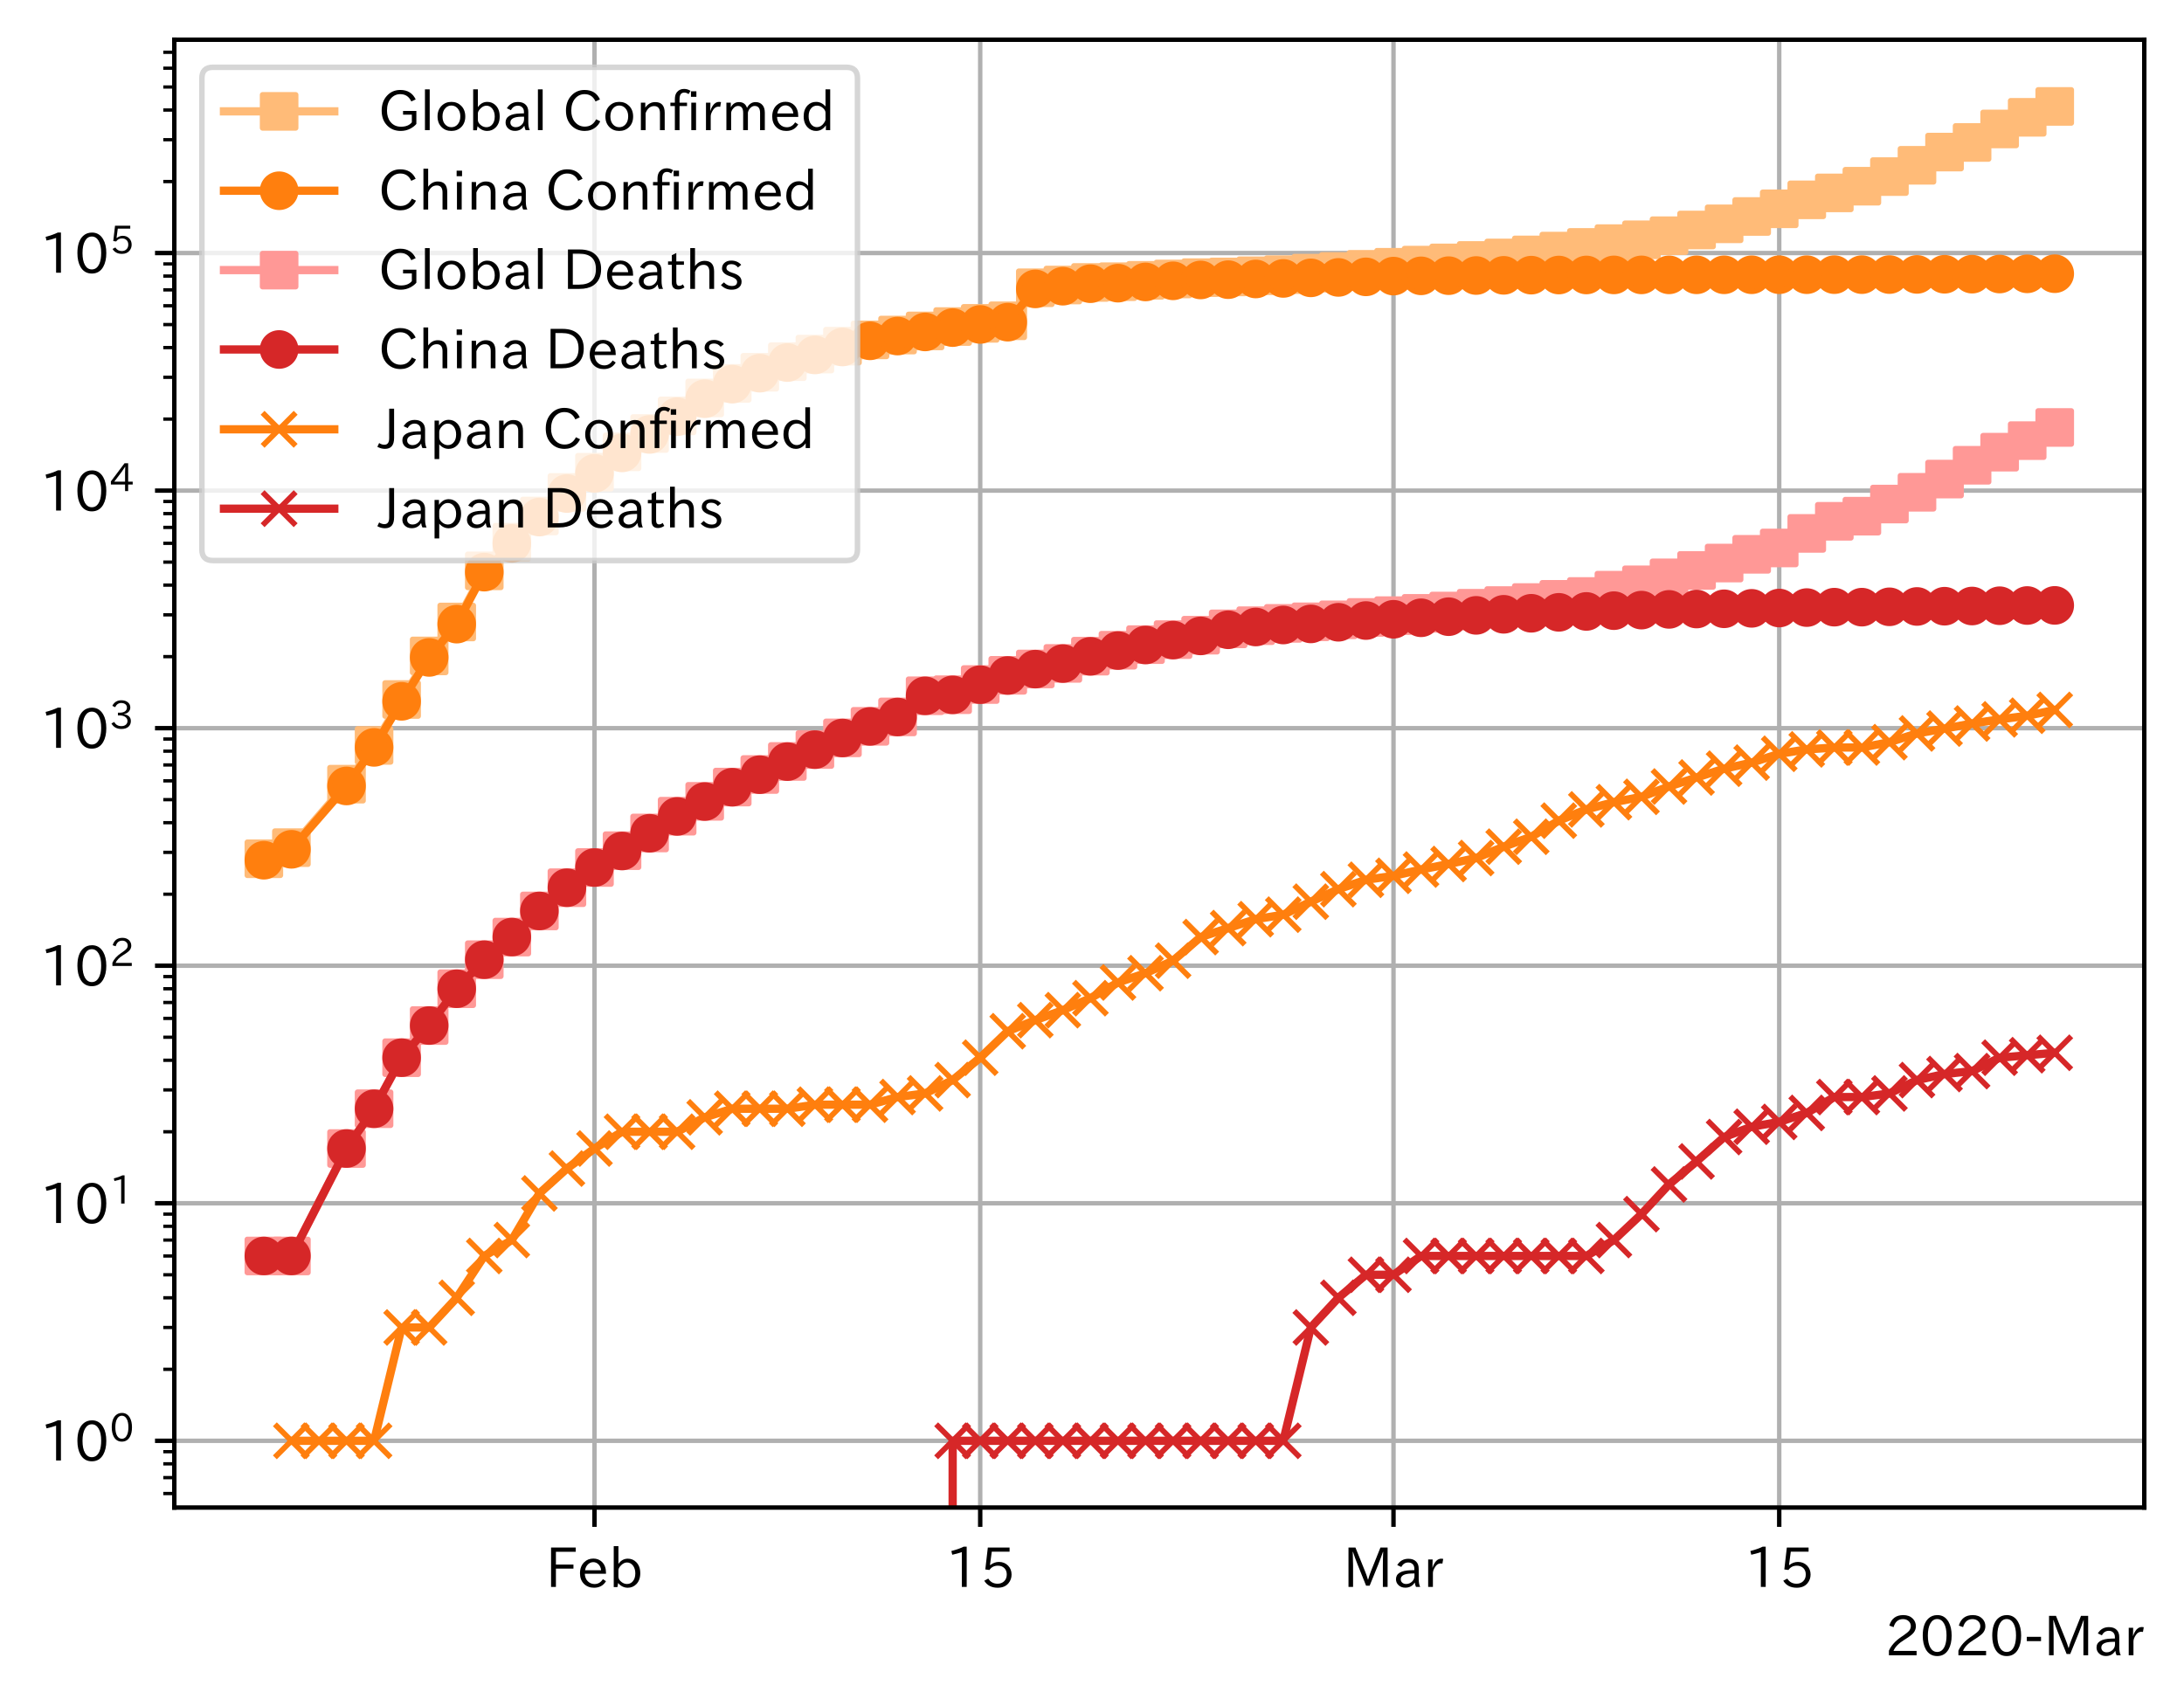 <?xml version="1.0" encoding="utf-8" standalone="no"?>
<!DOCTYPE svg PUBLIC "-//W3C//DTD SVG 1.1//EN"
  "http://www.w3.org/Graphics/SVG/1.1/DTD/svg11.dtd">
<!-- Created with matplotlib (https://matplotlib.org/) -->
<svg height="309.293pt" version="1.1" viewBox="0 0 395.92 309.293" width="395.92pt" xmlns="http://www.w3.org/2000/svg" xmlns:xlink="http://www.w3.org/1999/xlink">
 <defs>
  <style type="text/css">
*{stroke-linecap:butt;stroke-linejoin:round;}
  </style>
 </defs>
 <g id="figure_1">
  <g id="patch_1">
   <path d="M 0 309.293 
L 395.92 309.293 
L 395.92 0 
L 0 0 
z
" style="fill:#ffffff;"/>
  </g>
  <g id="axes_1">
   <g id="patch_2">
    <path d="M 31.6 273.312 
L 388.72 273.312 
L 388.72 7.2 
L 31.6 7.2 
z
" style="fill:#ffffff;"/>
   </g>
   <g id="matplotlib.axis_1">
    <g id="xtick_1">
     <g id="line2d_1">
      <path clip-path="url(#pac7d88c9db)" d="M 107.769 273.312 
L 107.769 7.2 
" style="fill:none;stroke:#b0b0b0;stroke-linecap:square;stroke-width:0.8;"/>
     </g>
     <g id="line2d_2">
      <defs>
       <path d="M 0 0 
L 0 3.5 
" id="m9e1af2ad92" style="stroke:#000000;stroke-width:0.8;"/>
      </defs>
      <g>
       <use style="stroke:#000000;stroke-width:0.8;" x="107.769" xlink:href="#m9e1af2ad92" y="273.312"/>
      </g>
     </g>
     <g id="text_1">
      <!-- Feb -->
      <defs>
       <path d="M 54.203 64.703 
L 18.312 64.703 
L 18.312 41.5 
L 50.094 41.5 
L 50.094 34.188 
L 18.312 34.188 
L 18.312 0.984 
L 9.516 0.984 
L 9.516 72.406 
L 54.203 72.406 
z
" id="IPAexGothic-70"/>
       <path d="M 13.484 24.906 
Q 13.922 16.266 18.891 11.281 
Q 23.969 6.203 31.203 6.203 
Q 40.719 6.203 46.297 15.094 
L 51.906 11.375 
Q 44.828 -0.484 30.172 -0.484 
Q 19.094 -0.484 11.969 6.594 
Q 4.781 13.812 4.781 25.641 
Q 4.781 38.188 12.312 45.703 
Q 19 52.391 29 52.391 
Q 38.422 52.391 44.781 46.188 
Q 51.906 38.969 51.906 26.906 
L 51.906 24.906 
z
M 43.062 31.203 
Q 42.328 37.984 38.281 41.891 
Q 34.281 45.906 28.812 45.906 
Q 22.469 45.906 17.969 40.484 
Q 14.891 36.812 13.969 31.203 
z
" id="IPAexGothic-101"/>
       <path d="M 17.578 42.672 
Q 24.219 52.203 34.672 52.203 
Q 43.562 52.203 49.859 45.906 
Q 57.172 38.578 57.172 25.688 
Q 57.172 13.094 49.859 5.812 
Q 43.562 -0.484 34.469 -0.484 
Q 24.359 -0.484 17 8.062 
L 15.766 0.688 
L 9.078 0.688 
L 9.078 74.906 
L 17.578 74.906 
z
M 17.578 31.203 
L 17.578 19.578 
Q 17.578 13.875 23.875 9.375 
Q 28.172 6.297 33.109 6.297 
Q 38.875 6.297 42.875 10.297 
Q 48.188 15.766 48.188 25.484 
Q 48.188 34.281 43.797 39.891 
Q 39.453 45.312 33.203 45.312 
Q 27.484 45.312 22.469 40.281 
Q 17.578 35.406 17.578 31.203 
z
" id="IPAexGothic-98"/>
      </defs>
      <g transform="translate(98.946 287.803)scale(0.1 -0.1)">
       <use xlink:href="#IPAexGothic-70"/>
       <use x="57.178" xlink:href="#IPAexGothic-101"/>
       <use x="114.062" xlink:href="#IPAexGothic-98"/>
      </g>
     </g>
    </g>
    <g id="xtick_2">
     <g id="line2d_3">
      <path clip-path="url(#pac7d88c9db)" d="M 177.695 273.312 
L 177.695 7.2 
" style="fill:none;stroke:#b0b0b0;stroke-linecap:square;stroke-width:0.8;"/>
     </g>
     <g id="line2d_4">
      <g>
       <use style="stroke:#000000;stroke-width:0.8;" x="177.695" xlink:href="#m9e1af2ad92" y="273.312"/>
      </g>
     </g>
     <g id="text_2">
      <!-- 15 -->
      <defs>
       <path d="M 38.484 0.984 
L 29.688 0.984 
L 29.688 64.109 
Q 21.438 61.281 12.312 59.328 
L 10.688 66.109 
Q 23.734 69.391 32.906 73.922 
L 38.484 73.922 
z
" id="IPAexGothic-49"/>
       <path d="M 18.406 40.672 
Q 25.531 46.297 33.938 46.297 
Q 44 46.297 50.641 39.5 
Q 56.844 33.016 56.844 23.391 
Q 56.844 14.656 51.516 8.016 
Q 44.828 -0.484 31.734 -0.484 
Q 14.984 -0.484 7.328 12.25 
L 14.656 16.062 
Q 20.453 6.781 31.453 6.781 
Q 38.531 6.781 43.266 11.188 
Q 48.141 15.828 48.141 23.484 
Q 48.141 30.719 43.844 35.016 
Q 39.359 39.5 32.125 39.5 
Q 21.969 39.5 16.75 31.688 
L 9.234 32.672 
L 13.812 72.406 
L 53.219 72.406 
L 53.219 64.891 
L 20.953 64.891 
L 17.719 40.672 
z
" id="IPAexGothic-53"/>
      </defs>
      <g transform="translate(171.396 287.803)scale(0.1 -0.1)">
       <use xlink:href="#IPAexGothic-49"/>
       <use x="62.988" xlink:href="#IPAexGothic-53"/>
      </g>
     </g>
    </g>
    <g id="xtick_3">
     <g id="line2d_5">
      <path clip-path="url(#pac7d88c9db)" d="M 252.615 273.312 
L 252.615 7.2 
" style="fill:none;stroke:#b0b0b0;stroke-linecap:square;stroke-width:0.8;"/>
     </g>
     <g id="line2d_6">
      <g>
       <use style="stroke:#000000;stroke-width:0.8;" x="252.615" xlink:href="#m9e1af2ad92" y="273.312"/>
      </g>
     </g>
     <g id="text_3">
      <!-- Mar -->
      <defs>
       <path d="M 80.422 0.984 
L 71.828 0.984 
L 71.828 39.594 
Q 71.828 51.266 72.406 64.594 
L 72.016 64.594 
Q 68.062 53.266 63.531 41.797 
L 47.906 3.266 
L 41.406 3.266 
L 25.641 42.578 
Q 20.75 54.781 17.625 64.703 
L 17.234 64.703 
Q 17.828 48.922 17.828 39.891 
L 17.828 0.984 
L 9.516 0.984 
L 9.516 72.406 
L 22.125 72.406 
L 39.109 30.375 
Q 42.141 23 44.828 14.156 
L 45.125 14.156 
Q 47.312 22.125 50.531 30.172 
L 67.438 72.406 
L 80.422 72.406 
z
" id="IPAexGothic-77"/>
       <path d="M 49.312 0.984 
L 41.75 0.984 
Q 39.984 4.734 39.547 8.688 
L 39.203 8.688 
Q 33.547 -0.391 22.312 -0.391 
Q 14.594 -0.391 9.719 4.5 
Q 5.422 8.797 5.422 14.984 
Q 5.422 30.422 32.031 31.203 
L 38.719 31.391 
L 38.719 33.984 
Q 38.719 39.203 35.75 42.188 
Q 32.625 45.312 27.734 45.312 
Q 19.344 45.312 15.141 37.156 
L 7.719 40.578 
Q 14.656 52 27.938 52 
Q 37.109 52 42.047 46.875 
Q 46.625 42.281 46.625 33.891 
L 46.625 15.578 
Q 46.625 6.25 49.312 0.984 
z
M 38.922 25.391 
L 33.453 25.297 
Q 14.109 24.859 14.109 14.891 
Q 14.109 11.375 16.406 9.078 
Q 19.234 6.297 23.828 6.297 
Q 30.219 6.297 34.906 10.984 
Q 38.922 15.141 38.922 21 
z
" id="IPAexGothic-97"/>
       <path d="M 36.078 51.812 
L 34.578 43.266 
Q 32.906 43.609 31.594 43.609 
Q 25.828 43.609 22.078 38.188 
Q 17.391 31.344 17.391 26.172 
L 17.391 0.984 
L 8.797 0.984 
L 8.797 50.781 
L 16.891 50.781 
L 16.5 35.984 
L 16.703 35.984 
Q 22.219 52.203 32.766 52.203 
Q 34.469 52.203 36.078 51.812 
z
" id="IPAexGothic-114"/>
      </defs>
      <g transform="translate(243.505 287.803)scale(0.1 -0.1)">
       <use xlink:href="#IPAexGothic-77"/>
       <use x="90.186" xlink:href="#IPAexGothic-97"/>
       <use x="145.166" xlink:href="#IPAexGothic-114"/>
      </g>
     </g>
    </g>
    <g id="xtick_4">
     <g id="line2d_7">
      <path clip-path="url(#pac7d88c9db)" d="M 322.54 273.312 
L 322.54 7.2 
" style="fill:none;stroke:#b0b0b0;stroke-linecap:square;stroke-width:0.8;"/>
     </g>
     <g id="line2d_8">
      <g>
       <use style="stroke:#000000;stroke-width:0.8;" x="322.54" xlink:href="#m9e1af2ad92" y="273.312"/>
      </g>
     </g>
     <g id="text_4">
      <!-- 15 -->
      <g transform="translate(316.242 287.803)scale(0.1 -0.1)">
       <use xlink:href="#IPAexGothic-49"/>
       <use x="62.988" xlink:href="#IPAexGothic-53"/>
      </g>
     </g>
    </g>
    <g id="text_5">
     <!-- 2020-Mar -->
     <defs>
      <path d="M 57.172 0.984 
L 6.984 0.984 
L 6.984 9.281 
Q 12.891 23.047 29.594 34.422 
L 32.375 36.281 
Q 40.922 42.141 43.609 45.406 
Q 46.688 49.266 46.688 53.812 
Q 46.688 58.938 43.062 62.547 
Q 39.062 66.547 32.562 66.547 
Q 19.531 66.547 15.484 52 
L 7.766 54.781 
Q 13.328 73.828 33.062 73.828 
Q 43.844 73.828 50.25 67.438 
Q 55.859 61.672 55.859 53.516 
Q 55.859 47.469 52.25 42.531 
Q 48.922 37.75 36.969 30.281 
L 34.859 29 
Q 19.625 19.578 15.281 8.891 
L 57.172 8.891 
z
" id="IPAexGothic-50"/>
      <path d="M 31.844 73.828 
Q 45.016 73.828 52.094 61.625 
Q 57.719 51.953 57.719 36.625 
Q 57.719 21.438 52.094 11.578 
Q 45.125 -0.484 31.5 -0.484 
Q 17.922 -0.484 10.938 11.578 
Q 5.328 21.438 5.328 36.719 
Q 5.328 58.016 15.625 67.719 
Q 22.172 73.828 31.844 73.828 
z
M 31.5 66.656 
Q 23.688 66.656 19.188 58.734 
Q 14.594 50.734 14.594 36.625 
Q 14.594 22.75 19.094 14.797 
Q 23.641 6.984 31.5 6.984 
Q 40.922 6.984 45.453 18.016 
Q 48.438 25.344 48.438 37.109 
Q 48.438 50.875 43.844 58.734 
Q 39.203 66.656 31.5 66.656 
z
" id="IPAexGothic-48"/>
      <path d="M 30.766 26.609 
L 4.984 26.609 
L 4.984 34.422 
L 30.766 34.422 
z
" id="IPAexGothic-45"/>
     </defs>
     <g transform="translate(341.728 300.193)scale(0.1 -0.1)">
      <use xlink:href="#IPAexGothic-50"/>
      <use x="62.988" xlink:href="#IPAexGothic-48"/>
      <use x="125.977" xlink:href="#IPAexGothic-50"/>
      <use x="188.965" xlink:href="#IPAexGothic-48"/>
      <use x="251.953" xlink:href="#IPAexGothic-45"/>
      <use x="287.744" xlink:href="#IPAexGothic-77"/>
      <use x="377.93" xlink:href="#IPAexGothic-97"/>
      <use x="432.91" xlink:href="#IPAexGothic-114"/>
     </g>
    </g>
   </g>
   <g id="matplotlib.axis_2">
    <g id="ytick_1">
     <g id="line2d_9">
      <path clip-path="url(#pac7d88c9db)" d="M 31.6 261.216 
L 388.72 261.216 
" style="fill:none;stroke:#b0b0b0;stroke-linecap:square;stroke-width:0.8;"/>
     </g>
     <g id="line2d_10">
      <defs>
       <path d="M 0 0 
L -3.5 0 
" id="m4f37e7ba37" style="stroke:#000000;stroke-width:0.8;"/>
      </defs>
      <g>
       <use style="stroke:#000000;stroke-width:0.8;" x="31.6" xlink:href="#m4f37e7ba37" y="261.216"/>
      </g>
     </g>
     <g id="text_6">
      <!-- $\mathdefault{10^{0}}$ -->
      <g transform="translate(7.2 264.961)scale(0.1 -0.1)">
       <use transform="translate(0 0.773)" xlink:href="#IPAexGothic-49"/>
       <use transform="translate(62.988 0.773)" xlink:href="#IPAexGothic-48"/>
       <use transform="translate(126.865 36.32)scale(0.7)" xlink:href="#IPAexGothic-48"/>
      </g>
     </g>
    </g>
    <g id="ytick_2">
     <g id="line2d_11">
      <path clip-path="url(#pac7d88c9db)" d="M 31.6 218.148 
L 388.72 218.148 
" style="fill:none;stroke:#b0b0b0;stroke-linecap:square;stroke-width:0.8;"/>
     </g>
     <g id="line2d_12">
      <g>
       <use style="stroke:#000000;stroke-width:0.8;" x="31.6" xlink:href="#m4f37e7ba37" y="218.148"/>
      </g>
     </g>
     <g id="text_7">
      <!-- $\mathdefault{10^{1}}$ -->
      <g transform="translate(7.2 221.893)scale(0.1 -0.1)">
       <use transform="translate(0 0.708)" xlink:href="#IPAexGothic-49"/>
       <use transform="translate(62.988 0.708)" xlink:href="#IPAexGothic-48"/>
       <use transform="translate(126.865 36.255)scale(0.7)" xlink:href="#IPAexGothic-49"/>
      </g>
     </g>
    </g>
    <g id="ytick_3">
     <g id="line2d_13">
      <path clip-path="url(#pac7d88c9db)" d="M 31.6 175.08 
L 388.72 175.08 
" style="fill:none;stroke:#b0b0b0;stroke-linecap:square;stroke-width:0.8;"/>
     </g>
     <g id="line2d_14">
      <g>
       <use style="stroke:#000000;stroke-width:0.8;" x="31.6" xlink:href="#m4f37e7ba37" y="175.08"/>
      </g>
     </g>
     <g id="text_8">
      <!-- $\mathdefault{10^{2}}$ -->
      <g transform="translate(7.2 178.826)scale(0.1 -0.1)">
       <use transform="translate(0 0.773)" xlink:href="#IPAexGothic-49"/>
       <use transform="translate(62.988 0.773)" xlink:href="#IPAexGothic-48"/>
       <use transform="translate(126.865 36.32)scale(0.7)" xlink:href="#IPAexGothic-50"/>
      </g>
     </g>
    </g>
    <g id="ytick_4">
     <g id="line2d_15">
      <path clip-path="url(#pac7d88c9db)" d="M 31.6 132.013 
L 388.72 132.013 
" style="fill:none;stroke:#b0b0b0;stroke-linecap:square;stroke-width:0.8;"/>
     </g>
     <g id="line2d_16">
      <g>
       <use style="stroke:#000000;stroke-width:0.8;" x="31.6" xlink:href="#m4f37e7ba37" y="132.013"/>
      </g>
     </g>
     <g id="text_9">
      <!-- $\mathdefault{10^{3}}$ -->
      <defs>
       <path d="M 37.203 37.797 
Q 54.781 34.625 54.781 19.969 
Q 54.781 11.188 48.875 5.562 
Q 42.328 -0.484 30.375 -0.484 
Q 12.453 -0.484 4.5 13.766 
L 11.812 17.672 
Q 17.328 6.891 30.281 6.891 
Q 37.891 6.891 42.094 10.797 
Q 46.094 14.5 46.094 20.172 
Q 46.094 26.859 40.094 30.906 
Q 34.625 34.578 25.688 34.578 
L 21.297 34.578 
L 21.297 41.703 
L 25.875 41.703 
Q 34.859 41.703 39.594 45.125 
Q 44.672 48.734 44.672 54.828 
Q 44.672 61.469 38.969 64.656 
Q 35.297 66.844 30.172 66.844 
Q 19.344 66.844 14.109 55.906 
L 6.781 59.422 
Q 14.016 73.828 30.281 73.828 
Q 40.578 73.828 46.969 68.656 
Q 53.375 63.578 53.375 55.219 
Q 53.375 47.312 47.172 42.281 
Q 43.172 39.062 37.203 38.188 
z
" id="IPAexGothic-51"/>
      </defs>
      <g transform="translate(7.2 135.758)scale(0.1 -0.1)">
       <use transform="translate(0 0.773)" xlink:href="#IPAexGothic-49"/>
       <use transform="translate(62.988 0.773)" xlink:href="#IPAexGothic-48"/>
       <use transform="translate(126.865 36.32)scale(0.7)" xlink:href="#IPAexGothic-51"/>
      </g>
     </g>
    </g>
    <g id="ytick_5">
     <g id="line2d_17">
      <path clip-path="url(#pac7d88c9db)" d="M 31.6 88.945 
L 388.72 88.945 
" style="fill:none;stroke:#b0b0b0;stroke-linecap:square;stroke-width:0.8;"/>
     </g>
     <g id="line2d_18">
      <g>
       <use style="stroke:#000000;stroke-width:0.8;" x="31.6" xlink:href="#m4f37e7ba37" y="88.945"/>
      </g>
     </g>
     <g id="text_10">
      <!-- $\mathdefault{10^{4}}$ -->
      <defs>
       <path d="M 59.578 18.109 
L 47.797 18.109 
L 47.797 0.984 
L 39.797 0.984 
L 39.797 18.109 
L 3.078 18.109 
L 3.078 26.125 
L 38.375 73.094 
L 47.797 73.094 
L 47.797 25.531 
L 59.578 25.531 
z
M 40.281 64.203 
L 39.984 64.203 
Q 35.594 57.125 31.297 51.312 
L 11.859 25.531 
L 39.797 25.531 
L 39.797 49.125 
Q 39.797 54.391 40.281 64.203 
z
" id="IPAexGothic-52"/>
      </defs>
      <g transform="translate(7.2 92.69)scale(0.1 -0.1)">
       <use transform="translate(0 0.287)" xlink:href="#IPAexGothic-49"/>
       <use transform="translate(62.988 0.287)" xlink:href="#IPAexGothic-48"/>
       <use transform="translate(126.865 35.834)scale(0.7)" xlink:href="#IPAexGothic-52"/>
      </g>
     </g>
    </g>
    <g id="ytick_6">
     <g id="line2d_19">
      <path clip-path="url(#pac7d88c9db)" d="M 31.6 45.877 
L 388.72 45.877 
" style="fill:none;stroke:#b0b0b0;stroke-linecap:square;stroke-width:0.8;"/>
     </g>
     <g id="line2d_20">
      <g>
       <use style="stroke:#000000;stroke-width:0.8;" x="31.6" xlink:href="#m4f37e7ba37" y="45.877"/>
      </g>
     </g>
     <g id="text_11">
      <!-- $\mathdefault{10^{5}}$ -->
      <g transform="translate(7.2 49.622)scale(0.1 -0.1)">
       <use transform="translate(0 0.769)" xlink:href="#IPAexGothic-49"/>
       <use transform="translate(62.988 0.769)" xlink:href="#IPAexGothic-48"/>
       <use transform="translate(126.865 36.316)scale(0.7)" xlink:href="#IPAexGothic-53"/>
      </g>
     </g>
    </g>
    <g id="ytick_7">
     <g id="line2d_21">
      <defs>
       <path d="M 0 0 
L -2 0 
" id="mf270dfefaa" style="stroke:#000000;stroke-width:0.6;"/>
      </defs>
      <g>
       <use style="stroke:#000000;stroke-width:0.6;" x="31.6" xlink:href="#mf270dfefaa" y="270.771"/>
      </g>
     </g>
    </g>
    <g id="ytick_8">
     <g id="line2d_22">
      <g>
       <use style="stroke:#000000;stroke-width:0.6;" x="31.6" xlink:href="#mf270dfefaa" y="267.887"/>
      </g>
     </g>
    </g>
    <g id="ytick_9">
     <g id="line2d_23">
      <g>
       <use style="stroke:#000000;stroke-width:0.6;" x="31.6" xlink:href="#mf270dfefaa" y="265.39"/>
      </g>
     </g>
    </g>
    <g id="ytick_10">
     <g id="line2d_24">
      <g>
       <use style="stroke:#000000;stroke-width:0.6;" x="31.6" xlink:href="#mf270dfefaa" y="263.187"/>
      </g>
     </g>
    </g>
    <g id="ytick_11">
     <g id="line2d_25">
      <g>
       <use style="stroke:#000000;stroke-width:0.6;" x="31.6" xlink:href="#mf270dfefaa" y="248.251"/>
      </g>
     </g>
    </g>
    <g id="ytick_12">
     <g id="line2d_26">
      <g>
       <use style="stroke:#000000;stroke-width:0.6;" x="31.6" xlink:href="#mf270dfefaa" y="240.667"/>
      </g>
     </g>
    </g>
    <g id="ytick_13">
     <g id="line2d_27">
      <g>
       <use style="stroke:#000000;stroke-width:0.6;" x="31.6" xlink:href="#mf270dfefaa" y="235.287"/>
      </g>
     </g>
    </g>
    <g id="ytick_14">
     <g id="line2d_28">
      <g>
       <use style="stroke:#000000;stroke-width:0.6;" x="31.6" xlink:href="#mf270dfefaa" y="231.113"/>
      </g>
     </g>
    </g>
    <g id="ytick_15">
     <g id="line2d_29">
      <g>
       <use style="stroke:#000000;stroke-width:0.6;" x="31.6" xlink:href="#mf270dfefaa" y="227.703"/>
      </g>
     </g>
    </g>
    <g id="ytick_16">
     <g id="line2d_30">
      <g>
       <use style="stroke:#000000;stroke-width:0.6;" x="31.6" xlink:href="#mf270dfefaa" y="224.819"/>
      </g>
     </g>
    </g>
    <g id="ytick_17">
     <g id="line2d_31">
      <g>
       <use style="stroke:#000000;stroke-width:0.6;" x="31.6" xlink:href="#mf270dfefaa" y="222.322"/>
      </g>
     </g>
    </g>
    <g id="ytick_18">
     <g id="line2d_32">
      <g>
       <use style="stroke:#000000;stroke-width:0.6;" x="31.6" xlink:href="#mf270dfefaa" y="220.119"/>
      </g>
     </g>
    </g>
    <g id="ytick_19">
     <g id="line2d_33">
      <g>
       <use style="stroke:#000000;stroke-width:0.6;" x="31.6" xlink:href="#mf270dfefaa" y="205.183"/>
      </g>
     </g>
    </g>
    <g id="ytick_20">
     <g id="line2d_34">
      <g>
       <use style="stroke:#000000;stroke-width:0.6;" x="31.6" xlink:href="#mf270dfefaa" y="197.6"/>
      </g>
     </g>
    </g>
    <g id="ytick_21">
     <g id="line2d_35">
      <g>
       <use style="stroke:#000000;stroke-width:0.6;" x="31.6" xlink:href="#mf270dfefaa" y="192.219"/>
      </g>
     </g>
    </g>
    <g id="ytick_22">
     <g id="line2d_36">
      <g>
       <use style="stroke:#000000;stroke-width:0.6;" x="31.6" xlink:href="#mf270dfefaa" y="188.045"/>
      </g>
     </g>
    </g>
    <g id="ytick_23">
     <g id="line2d_37">
      <g>
       <use style="stroke:#000000;stroke-width:0.6;" x="31.6" xlink:href="#mf270dfefaa" y="184.635"/>
      </g>
     </g>
    </g>
    <g id="ytick_24">
     <g id="line2d_38">
      <g>
       <use style="stroke:#000000;stroke-width:0.6;" x="31.6" xlink:href="#mf270dfefaa" y="181.752"/>
      </g>
     </g>
    </g>
    <g id="ytick_25">
     <g id="line2d_39">
      <g>
       <use style="stroke:#000000;stroke-width:0.6;" x="31.6" xlink:href="#mf270dfefaa" y="179.254"/>
      </g>
     </g>
    </g>
    <g id="ytick_26">
     <g id="line2d_40">
      <g>
       <use style="stroke:#000000;stroke-width:0.6;" x="31.6" xlink:href="#mf270dfefaa" y="177.051"/>
      </g>
     </g>
    </g>
    <g id="ytick_27">
     <g id="line2d_41">
      <g>
       <use style="stroke:#000000;stroke-width:0.6;" x="31.6" xlink:href="#mf270dfefaa" y="162.116"/>
      </g>
     </g>
    </g>
    <g id="ytick_28">
     <g id="line2d_42">
      <g>
       <use style="stroke:#000000;stroke-width:0.6;" x="31.6" xlink:href="#mf270dfefaa" y="154.532"/>
      </g>
     </g>
    </g>
    <g id="ytick_29">
     <g id="line2d_43">
      <g>
       <use style="stroke:#000000;stroke-width:0.6;" x="31.6" xlink:href="#mf270dfefaa" y="149.151"/>
      </g>
     </g>
    </g>
    <g id="ytick_30">
     <g id="line2d_44">
      <g>
       <use style="stroke:#000000;stroke-width:0.6;" x="31.6" xlink:href="#mf270dfefaa" y="144.977"/>
      </g>
     </g>
    </g>
    <g id="ytick_31">
     <g id="line2d_45">
      <g>
       <use style="stroke:#000000;stroke-width:0.6;" x="31.6" xlink:href="#mf270dfefaa" y="141.567"/>
      </g>
     </g>
    </g>
    <g id="ytick_32">
     <g id="line2d_46">
      <g>
       <use style="stroke:#000000;stroke-width:0.6;" x="31.6" xlink:href="#mf270dfefaa" y="138.684"/>
      </g>
     </g>
    </g>
    <g id="ytick_33">
     <g id="line2d_47">
      <g>
       <use style="stroke:#000000;stroke-width:0.6;" x="31.6" xlink:href="#mf270dfefaa" y="136.186"/>
      </g>
     </g>
    </g>
    <g id="ytick_34">
     <g id="line2d_48">
      <g>
       <use style="stroke:#000000;stroke-width:0.6;" x="31.6" xlink:href="#mf270dfefaa" y="133.983"/>
      </g>
     </g>
    </g>
    <g id="ytick_35">
     <g id="line2d_49">
      <g>
       <use style="stroke:#000000;stroke-width:0.6;" x="31.6" xlink:href="#mf270dfefaa" y="119.048"/>
      </g>
     </g>
    </g>
    <g id="ytick_36">
     <g id="line2d_50">
      <g>
       <use style="stroke:#000000;stroke-width:0.6;" x="31.6" xlink:href="#mf270dfefaa" y="111.464"/>
      </g>
     </g>
    </g>
    <g id="ytick_37">
     <g id="line2d_51">
      <g>
       <use style="stroke:#000000;stroke-width:0.6;" x="31.6" xlink:href="#mf270dfefaa" y="106.083"/>
      </g>
     </g>
    </g>
    <g id="ytick_38">
     <g id="line2d_52">
      <g>
       <use style="stroke:#000000;stroke-width:0.6;" x="31.6" xlink:href="#mf270dfefaa" y="101.909"/>
      </g>
     </g>
    </g>
    <g id="ytick_39">
     <g id="line2d_53">
      <g>
       <use style="stroke:#000000;stroke-width:0.6;" x="31.6" xlink:href="#mf270dfefaa" y="98.499"/>
      </g>
     </g>
    </g>
    <g id="ytick_40">
     <g id="line2d_54">
      <g>
       <use style="stroke:#000000;stroke-width:0.6;" x="31.6" xlink:href="#mf270dfefaa" y="95.616"/>
      </g>
     </g>
    </g>
    <g id="ytick_41">
     <g id="line2d_55">
      <g>
       <use style="stroke:#000000;stroke-width:0.6;" x="31.6" xlink:href="#mf270dfefaa" y="93.118"/>
      </g>
     </g>
    </g>
    <g id="ytick_42">
     <g id="line2d_56">
      <g>
       <use style="stroke:#000000;stroke-width:0.6;" x="31.6" xlink:href="#mf270dfefaa" y="90.915"/>
      </g>
     </g>
    </g>
    <g id="ytick_43">
     <g id="line2d_57">
      <g>
       <use style="stroke:#000000;stroke-width:0.6;" x="31.6" xlink:href="#mf270dfefaa" y="75.98"/>
      </g>
     </g>
    </g>
    <g id="ytick_44">
     <g id="line2d_58">
      <g>
       <use style="stroke:#000000;stroke-width:0.6;" x="31.6" xlink:href="#mf270dfefaa" y="68.396"/>
      </g>
     </g>
    </g>
    <g id="ytick_45">
     <g id="line2d_59">
      <g>
       <use style="stroke:#000000;stroke-width:0.6;" x="31.6" xlink:href="#mf270dfefaa" y="63.015"/>
      </g>
     </g>
    </g>
    <g id="ytick_46">
     <g id="line2d_60">
      <g>
       <use style="stroke:#000000;stroke-width:0.6;" x="31.6" xlink:href="#mf270dfefaa" y="58.842"/>
      </g>
     </g>
    </g>
    <g id="ytick_47">
     <g id="line2d_61">
      <g>
       <use style="stroke:#000000;stroke-width:0.6;" x="31.6" xlink:href="#mf270dfefaa" y="55.431"/>
      </g>
     </g>
    </g>
    <g id="ytick_48">
     <g id="line2d_62">
      <g>
       <use style="stroke:#000000;stroke-width:0.6;" x="31.6" xlink:href="#mf270dfefaa" y="52.548"/>
      </g>
     </g>
    </g>
    <g id="ytick_49">
     <g id="line2d_63">
      <g>
       <use style="stroke:#000000;stroke-width:0.6;" x="31.6" xlink:href="#mf270dfefaa" y="50.051"/>
      </g>
     </g>
    </g>
    <g id="ytick_50">
     <g id="line2d_64">
      <g>
       <use style="stroke:#000000;stroke-width:0.6;" x="31.6" xlink:href="#mf270dfefaa" y="47.848"/>
      </g>
     </g>
    </g>
    <g id="ytick_51">
     <g id="line2d_65">
      <g>
       <use style="stroke:#000000;stroke-width:0.6;" x="31.6" xlink:href="#mf270dfefaa" y="32.912"/>
      </g>
     </g>
    </g>
    <g id="ytick_52">
     <g id="line2d_66">
      <g>
       <use style="stroke:#000000;stroke-width:0.6;" x="31.6" xlink:href="#mf270dfefaa" y="25.328"/>
      </g>
     </g>
    </g>
    <g id="ytick_53">
     <g id="line2d_67">
      <g>
       <use style="stroke:#000000;stroke-width:0.6;" x="31.6" xlink:href="#mf270dfefaa" y="19.948"/>
      </g>
     </g>
    </g>
    <g id="ytick_54">
     <g id="line2d_68">
      <g>
       <use style="stroke:#000000;stroke-width:0.6;" x="31.6" xlink:href="#mf270dfefaa" y="15.774"/>
      </g>
     </g>
    </g>
    <g id="ytick_55">
     <g id="line2d_69">
      <g>
       <use style="stroke:#000000;stroke-width:0.6;" x="31.6" xlink:href="#mf270dfefaa" y="12.364"/>
      </g>
     </g>
    </g>
    <g id="ytick_56">
     <g id="line2d_70">
      <g>
       <use style="stroke:#000000;stroke-width:0.6;" x="31.6" xlink:href="#mf270dfefaa" y="9.48"/>
      </g>
     </g>
    </g>
   </g>
   <g id="line2d_71">
    <path clip-path="url(#pac7d88c9db)" d="M 47.833 155.689 
L 52.827 153.679 
L 62.817 142.169 
L 67.811 135.141 
L 72.806 126.82 
L 77.801 118.917 
L 82.796 112.768 
L 87.79 103.498 
L 92.785 98.298 
L 97.78 93.549 
L 102.774 89.273 
L 107.769 85.608 
L 112.764 81.922 
L 117.758 78.594 
L 122.753 75.4 
L 127.748 72.143 
L 132.742 69.503 
L 137.737 67.495 
L 142.732 65.574 
L 147.726 64.194 
L 152.721 62.758 
L 157.716 61.618 
L 162.71 60.741 
L 167.705 60 
L 172.7 59.199 
L 177.695 58.626 
L 182.689 58.16 
L 187.684 52.17 
L 192.679 51.678 
L 197.673 51.207 
L 202.668 51.072 
L 207.663 50.822 
L 212.657 50.574 
L 217.652 50.331 
L 222.647 50.208 
L 227.641 49.995 
L 232.636 49.793 
L 237.631 49.522 
L 242.625 49.216 
L 247.62 48.828 
L 252.615 48.452 
L 257.61 48.068 
L 262.604 47.668 
L 267.599 47.216 
L 272.594 46.771 
L 277.588 46.218 
L 282.583 45.52 
L 287.578 44.86 
L 292.572 44.166 
L 297.567 43.475 
L 302.562 42.73 
L 307.556 41.696 
L 312.551 40.577 
L 317.546 39.247 
L 322.54 37.86 
L 327.535 36.228 
L 332.53 34.975 
L 337.524 33.761 
L 342.519 32.014 
L 347.514 29.97 
L 352.509 27.573 
L 357.503 25.825 
L 362.498 23.38 
L 367.493 21.267 
L 372.487 19.296 
" style="fill:none;stroke:#ffbb78;stroke-linecap:square;stroke-width:1.5;"/>
    <defs>
     <path d="M -3 3 
L 3 3 
L 3 -3 
L -3 -3 
z
" id="md28e67c602" style="stroke:#ffbb78;stroke-linejoin:miter;"/>
    </defs>
    <g clip-path="url(#pac7d88c9db)">
     <use style="fill:#ffbb78;stroke:#ffbb78;stroke-linejoin:miter;" x="47.833" xlink:href="#md28e67c602" y="155.689"/>
     <use style="fill:#ffbb78;stroke:#ffbb78;stroke-linejoin:miter;" x="52.827" xlink:href="#md28e67c602" y="153.679"/>
     <use style="fill:#ffbb78;stroke:#ffbb78;stroke-linejoin:miter;" x="62.817" xlink:href="#md28e67c602" y="142.169"/>
     <use style="fill:#ffbb78;stroke:#ffbb78;stroke-linejoin:miter;" x="67.811" xlink:href="#md28e67c602" y="135.141"/>
     <use style="fill:#ffbb78;stroke:#ffbb78;stroke-linejoin:miter;" x="72.806" xlink:href="#md28e67c602" y="126.82"/>
     <use style="fill:#ffbb78;stroke:#ffbb78;stroke-linejoin:miter;" x="77.801" xlink:href="#md28e67c602" y="118.917"/>
     <use style="fill:#ffbb78;stroke:#ffbb78;stroke-linejoin:miter;" x="82.796" xlink:href="#md28e67c602" y="112.768"/>
     <use style="fill:#ffbb78;stroke:#ffbb78;stroke-linejoin:miter;" x="87.79" xlink:href="#md28e67c602" y="103.498"/>
     <use style="fill:#ffbb78;stroke:#ffbb78;stroke-linejoin:miter;" x="92.785" xlink:href="#md28e67c602" y="98.298"/>
     <use style="fill:#ffbb78;stroke:#ffbb78;stroke-linejoin:miter;" x="97.78" xlink:href="#md28e67c602" y="93.549"/>
     <use style="fill:#ffbb78;stroke:#ffbb78;stroke-linejoin:miter;" x="102.774" xlink:href="#md28e67c602" y="89.273"/>
     <use style="fill:#ffbb78;stroke:#ffbb78;stroke-linejoin:miter;" x="107.769" xlink:href="#md28e67c602" y="85.608"/>
     <use style="fill:#ffbb78;stroke:#ffbb78;stroke-linejoin:miter;" x="112.764" xlink:href="#md28e67c602" y="81.922"/>
     <use style="fill:#ffbb78;stroke:#ffbb78;stroke-linejoin:miter;" x="117.758" xlink:href="#md28e67c602" y="78.594"/>
     <use style="fill:#ffbb78;stroke:#ffbb78;stroke-linejoin:miter;" x="122.753" xlink:href="#md28e67c602" y="75.4"/>
     <use style="fill:#ffbb78;stroke:#ffbb78;stroke-linejoin:miter;" x="127.748" xlink:href="#md28e67c602" y="72.143"/>
     <use style="fill:#ffbb78;stroke:#ffbb78;stroke-linejoin:miter;" x="132.742" xlink:href="#md28e67c602" y="69.503"/>
     <use style="fill:#ffbb78;stroke:#ffbb78;stroke-linejoin:miter;" x="137.737" xlink:href="#md28e67c602" y="67.495"/>
     <use style="fill:#ffbb78;stroke:#ffbb78;stroke-linejoin:miter;" x="142.732" xlink:href="#md28e67c602" y="65.574"/>
     <use style="fill:#ffbb78;stroke:#ffbb78;stroke-linejoin:miter;" x="147.726" xlink:href="#md28e67c602" y="64.194"/>
     <use style="fill:#ffbb78;stroke:#ffbb78;stroke-linejoin:miter;" x="152.721" xlink:href="#md28e67c602" y="62.758"/>
     <use style="fill:#ffbb78;stroke:#ffbb78;stroke-linejoin:miter;" x="157.716" xlink:href="#md28e67c602" y="61.618"/>
     <use style="fill:#ffbb78;stroke:#ffbb78;stroke-linejoin:miter;" x="162.71" xlink:href="#md28e67c602" y="60.741"/>
     <use style="fill:#ffbb78;stroke:#ffbb78;stroke-linejoin:miter;" x="167.705" xlink:href="#md28e67c602" y="60"/>
     <use style="fill:#ffbb78;stroke:#ffbb78;stroke-linejoin:miter;" x="172.7" xlink:href="#md28e67c602" y="59.199"/>
     <use style="fill:#ffbb78;stroke:#ffbb78;stroke-linejoin:miter;" x="177.695" xlink:href="#md28e67c602" y="58.626"/>
     <use style="fill:#ffbb78;stroke:#ffbb78;stroke-linejoin:miter;" x="182.689" xlink:href="#md28e67c602" y="58.16"/>
     <use style="fill:#ffbb78;stroke:#ffbb78;stroke-linejoin:miter;" x="187.684" xlink:href="#md28e67c602" y="52.17"/>
     <use style="fill:#ffbb78;stroke:#ffbb78;stroke-linejoin:miter;" x="192.679" xlink:href="#md28e67c602" y="51.678"/>
     <use style="fill:#ffbb78;stroke:#ffbb78;stroke-linejoin:miter;" x="197.673" xlink:href="#md28e67c602" y="51.207"/>
     <use style="fill:#ffbb78;stroke:#ffbb78;stroke-linejoin:miter;" x="202.668" xlink:href="#md28e67c602" y="51.072"/>
     <use style="fill:#ffbb78;stroke:#ffbb78;stroke-linejoin:miter;" x="207.663" xlink:href="#md28e67c602" y="50.822"/>
     <use style="fill:#ffbb78;stroke:#ffbb78;stroke-linejoin:miter;" x="212.657" xlink:href="#md28e67c602" y="50.574"/>
     <use style="fill:#ffbb78;stroke:#ffbb78;stroke-linejoin:miter;" x="217.652" xlink:href="#md28e67c602" y="50.331"/>
     <use style="fill:#ffbb78;stroke:#ffbb78;stroke-linejoin:miter;" x="222.647" xlink:href="#md28e67c602" y="50.208"/>
     <use style="fill:#ffbb78;stroke:#ffbb78;stroke-linejoin:miter;" x="227.641" xlink:href="#md28e67c602" y="49.995"/>
     <use style="fill:#ffbb78;stroke:#ffbb78;stroke-linejoin:miter;" x="232.636" xlink:href="#md28e67c602" y="49.793"/>
     <use style="fill:#ffbb78;stroke:#ffbb78;stroke-linejoin:miter;" x="237.631" xlink:href="#md28e67c602" y="49.522"/>
     <use style="fill:#ffbb78;stroke:#ffbb78;stroke-linejoin:miter;" x="242.625" xlink:href="#md28e67c602" y="49.216"/>
     <use style="fill:#ffbb78;stroke:#ffbb78;stroke-linejoin:miter;" x="247.62" xlink:href="#md28e67c602" y="48.828"/>
     <use style="fill:#ffbb78;stroke:#ffbb78;stroke-linejoin:miter;" x="252.615" xlink:href="#md28e67c602" y="48.452"/>
     <use style="fill:#ffbb78;stroke:#ffbb78;stroke-linejoin:miter;" x="257.61" xlink:href="#md28e67c602" y="48.068"/>
     <use style="fill:#ffbb78;stroke:#ffbb78;stroke-linejoin:miter;" x="262.604" xlink:href="#md28e67c602" y="47.668"/>
     <use style="fill:#ffbb78;stroke:#ffbb78;stroke-linejoin:miter;" x="267.599" xlink:href="#md28e67c602" y="47.216"/>
     <use style="fill:#ffbb78;stroke:#ffbb78;stroke-linejoin:miter;" x="272.594" xlink:href="#md28e67c602" y="46.771"/>
     <use style="fill:#ffbb78;stroke:#ffbb78;stroke-linejoin:miter;" x="277.588" xlink:href="#md28e67c602" y="46.218"/>
     <use style="fill:#ffbb78;stroke:#ffbb78;stroke-linejoin:miter;" x="282.583" xlink:href="#md28e67c602" y="45.52"/>
     <use style="fill:#ffbb78;stroke:#ffbb78;stroke-linejoin:miter;" x="287.578" xlink:href="#md28e67c602" y="44.86"/>
     <use style="fill:#ffbb78;stroke:#ffbb78;stroke-linejoin:miter;" x="292.572" xlink:href="#md28e67c602" y="44.166"/>
     <use style="fill:#ffbb78;stroke:#ffbb78;stroke-linejoin:miter;" x="297.567" xlink:href="#md28e67c602" y="43.475"/>
     <use style="fill:#ffbb78;stroke:#ffbb78;stroke-linejoin:miter;" x="302.562" xlink:href="#md28e67c602" y="42.73"/>
     <use style="fill:#ffbb78;stroke:#ffbb78;stroke-linejoin:miter;" x="307.556" xlink:href="#md28e67c602" y="41.696"/>
     <use style="fill:#ffbb78;stroke:#ffbb78;stroke-linejoin:miter;" x="312.551" xlink:href="#md28e67c602" y="40.577"/>
     <use style="fill:#ffbb78;stroke:#ffbb78;stroke-linejoin:miter;" x="317.546" xlink:href="#md28e67c602" y="39.247"/>
     <use style="fill:#ffbb78;stroke:#ffbb78;stroke-linejoin:miter;" x="322.54" xlink:href="#md28e67c602" y="37.86"/>
     <use style="fill:#ffbb78;stroke:#ffbb78;stroke-linejoin:miter;" x="327.535" xlink:href="#md28e67c602" y="36.228"/>
     <use style="fill:#ffbb78;stroke:#ffbb78;stroke-linejoin:miter;" x="332.53" xlink:href="#md28e67c602" y="34.975"/>
     <use style="fill:#ffbb78;stroke:#ffbb78;stroke-linejoin:miter;" x="337.524" xlink:href="#md28e67c602" y="33.761"/>
     <use style="fill:#ffbb78;stroke:#ffbb78;stroke-linejoin:miter;" x="342.519" xlink:href="#md28e67c602" y="32.014"/>
     <use style="fill:#ffbb78;stroke:#ffbb78;stroke-linejoin:miter;" x="347.514" xlink:href="#md28e67c602" y="29.97"/>
     <use style="fill:#ffbb78;stroke:#ffbb78;stroke-linejoin:miter;" x="352.509" xlink:href="#md28e67c602" y="27.573"/>
     <use style="fill:#ffbb78;stroke:#ffbb78;stroke-linejoin:miter;" x="357.503" xlink:href="#md28e67c602" y="25.825"/>
     <use style="fill:#ffbb78;stroke:#ffbb78;stroke-linejoin:miter;" x="362.498" xlink:href="#md28e67c602" y="23.38"/>
     <use style="fill:#ffbb78;stroke:#ffbb78;stroke-linejoin:miter;" x="367.493" xlink:href="#md28e67c602" y="21.267"/>
     <use style="fill:#ffbb78;stroke:#ffbb78;stroke-linejoin:miter;" x="372.487" xlink:href="#md28e67c602" y="19.296"/>
    </g>
   </g>
   <g id="line2d_72">
    <path clip-path="url(#pac7d88c9db)" d="M 47.833 155.956 
L 52.827 153.979 
L 62.817 142.494 
L 67.811 135.498 
L 72.806 127.148 
L 77.801 119.189 
L 82.796 113.153 
L 87.79 103.727 
L 92.785 98.509 
L 97.78 93.746 
L 102.774 89.476 
L 107.769 85.816 
L 112.764 82.11 
L 117.758 78.76 
L 122.753 75.545 
L 127.748 72.289 
L 132.742 69.647 
L 137.737 67.656 
L 142.732 65.729 
L 147.726 64.347 
L 152.721 62.906 
L 157.716 61.79 
L 162.71 60.925 
L 167.705 60.179 
L 172.7 59.393 
L 177.695 58.821 
L 182.689 58.408 
L 187.684 52.379 
L 192.679 51.885 
L 197.673 51.438 
L 202.668 51.339 
L 207.663 51.116 
L 212.657 50.914 
L 217.652 50.755 
L 222.647 50.702 
L 227.641 50.577 
L 232.636 50.478 
L 237.631 50.374 
L 242.625 50.295 
L 247.62 50.193 
L 252.615 50.058 
L 257.61 50.01 
L 262.604 49.98 
L 267.599 49.952 
L 272.594 49.919 
L 277.588 49.885 
L 282.583 49.862 
L 287.578 49.851 
L 292.572 49.84 
L 297.567 49.836 
L 302.562 49.829 
L 307.556 49.823 
L 312.551 49.82 
L 317.546 49.813 
L 322.54 49.807 
L 327.535 49.801 
L 332.53 49.792 
L 337.524 49.792 
L 342.519 49.778 
L 347.514 49.749 
L 352.509 49.722 
L 357.503 49.704 
L 362.498 49.68 
L 367.493 49.647 
L 372.487 49.623 
" style="fill:none;stroke:#ff7f0e;stroke-linecap:square;stroke-width:1.5;"/>
    <defs>
     <path d="M 0 3 
C 0.796 3 1.559 2.684 2.121 2.121 
C 2.684 1.559 3 0.796 3 0 
C 3 -0.796 2.684 -1.559 2.121 -2.121 
C 1.559 -2.684 0.796 -3 0 -3 
C -0.796 -3 -1.559 -2.684 -2.121 -2.121 
C -2.684 -1.559 -3 -0.796 -3 0 
C -3 0.796 -2.684 1.559 -2.121 2.121 
C -1.559 2.684 -0.796 3 0 3 
z
" id="mf5c54eabf7" style="stroke:#ff7f0e;"/>
    </defs>
    <g clip-path="url(#pac7d88c9db)">
     <use style="fill:#ff7f0e;stroke:#ff7f0e;" x="47.833" xlink:href="#mf5c54eabf7" y="155.956"/>
     <use style="fill:#ff7f0e;stroke:#ff7f0e;" x="52.827" xlink:href="#mf5c54eabf7" y="153.979"/>
     <use style="fill:#ff7f0e;stroke:#ff7f0e;" x="62.817" xlink:href="#mf5c54eabf7" y="142.494"/>
     <use style="fill:#ff7f0e;stroke:#ff7f0e;" x="67.811" xlink:href="#mf5c54eabf7" y="135.498"/>
     <use style="fill:#ff7f0e;stroke:#ff7f0e;" x="72.806" xlink:href="#mf5c54eabf7" y="127.148"/>
     <use style="fill:#ff7f0e;stroke:#ff7f0e;" x="77.801" xlink:href="#mf5c54eabf7" y="119.189"/>
     <use style="fill:#ff7f0e;stroke:#ff7f0e;" x="82.796" xlink:href="#mf5c54eabf7" y="113.153"/>
     <use style="fill:#ff7f0e;stroke:#ff7f0e;" x="87.79" xlink:href="#mf5c54eabf7" y="103.727"/>
     <use style="fill:#ff7f0e;stroke:#ff7f0e;" x="92.785" xlink:href="#mf5c54eabf7" y="98.509"/>
     <use style="fill:#ff7f0e;stroke:#ff7f0e;" x="97.78" xlink:href="#mf5c54eabf7" y="93.746"/>
     <use style="fill:#ff7f0e;stroke:#ff7f0e;" x="102.774" xlink:href="#mf5c54eabf7" y="89.476"/>
     <use style="fill:#ff7f0e;stroke:#ff7f0e;" x="107.769" xlink:href="#mf5c54eabf7" y="85.816"/>
     <use style="fill:#ff7f0e;stroke:#ff7f0e;" x="112.764" xlink:href="#mf5c54eabf7" y="82.11"/>
     <use style="fill:#ff7f0e;stroke:#ff7f0e;" x="117.758" xlink:href="#mf5c54eabf7" y="78.76"/>
     <use style="fill:#ff7f0e;stroke:#ff7f0e;" x="122.753" xlink:href="#mf5c54eabf7" y="75.545"/>
     <use style="fill:#ff7f0e;stroke:#ff7f0e;" x="127.748" xlink:href="#mf5c54eabf7" y="72.289"/>
     <use style="fill:#ff7f0e;stroke:#ff7f0e;" x="132.742" xlink:href="#mf5c54eabf7" y="69.647"/>
     <use style="fill:#ff7f0e;stroke:#ff7f0e;" x="137.737" xlink:href="#mf5c54eabf7" y="67.656"/>
     <use style="fill:#ff7f0e;stroke:#ff7f0e;" x="142.732" xlink:href="#mf5c54eabf7" y="65.729"/>
     <use style="fill:#ff7f0e;stroke:#ff7f0e;" x="147.726" xlink:href="#mf5c54eabf7" y="64.347"/>
     <use style="fill:#ff7f0e;stroke:#ff7f0e;" x="152.721" xlink:href="#mf5c54eabf7" y="62.906"/>
     <use style="fill:#ff7f0e;stroke:#ff7f0e;" x="157.716" xlink:href="#mf5c54eabf7" y="61.79"/>
     <use style="fill:#ff7f0e;stroke:#ff7f0e;" x="162.71" xlink:href="#mf5c54eabf7" y="60.925"/>
     <use style="fill:#ff7f0e;stroke:#ff7f0e;" x="167.705" xlink:href="#mf5c54eabf7" y="60.179"/>
     <use style="fill:#ff7f0e;stroke:#ff7f0e;" x="172.7" xlink:href="#mf5c54eabf7" y="59.393"/>
     <use style="fill:#ff7f0e;stroke:#ff7f0e;" x="177.695" xlink:href="#mf5c54eabf7" y="58.821"/>
     <use style="fill:#ff7f0e;stroke:#ff7f0e;" x="182.689" xlink:href="#mf5c54eabf7" y="58.408"/>
     <use style="fill:#ff7f0e;stroke:#ff7f0e;" x="187.684" xlink:href="#mf5c54eabf7" y="52.379"/>
     <use style="fill:#ff7f0e;stroke:#ff7f0e;" x="192.679" xlink:href="#mf5c54eabf7" y="51.885"/>
     <use style="fill:#ff7f0e;stroke:#ff7f0e;" x="197.673" xlink:href="#mf5c54eabf7" y="51.438"/>
     <use style="fill:#ff7f0e;stroke:#ff7f0e;" x="202.668" xlink:href="#mf5c54eabf7" y="51.339"/>
     <use style="fill:#ff7f0e;stroke:#ff7f0e;" x="207.663" xlink:href="#mf5c54eabf7" y="51.116"/>
     <use style="fill:#ff7f0e;stroke:#ff7f0e;" x="212.657" xlink:href="#mf5c54eabf7" y="50.914"/>
     <use style="fill:#ff7f0e;stroke:#ff7f0e;" x="217.652" xlink:href="#mf5c54eabf7" y="50.755"/>
     <use style="fill:#ff7f0e;stroke:#ff7f0e;" x="222.647" xlink:href="#mf5c54eabf7" y="50.702"/>
     <use style="fill:#ff7f0e;stroke:#ff7f0e;" x="227.641" xlink:href="#mf5c54eabf7" y="50.577"/>
     <use style="fill:#ff7f0e;stroke:#ff7f0e;" x="232.636" xlink:href="#mf5c54eabf7" y="50.478"/>
     <use style="fill:#ff7f0e;stroke:#ff7f0e;" x="237.631" xlink:href="#mf5c54eabf7" y="50.374"/>
     <use style="fill:#ff7f0e;stroke:#ff7f0e;" x="242.625" xlink:href="#mf5c54eabf7" y="50.295"/>
     <use style="fill:#ff7f0e;stroke:#ff7f0e;" x="247.62" xlink:href="#mf5c54eabf7" y="50.193"/>
     <use style="fill:#ff7f0e;stroke:#ff7f0e;" x="252.615" xlink:href="#mf5c54eabf7" y="50.058"/>
     <use style="fill:#ff7f0e;stroke:#ff7f0e;" x="257.61" xlink:href="#mf5c54eabf7" y="50.01"/>
     <use style="fill:#ff7f0e;stroke:#ff7f0e;" x="262.604" xlink:href="#mf5c54eabf7" y="49.98"/>
     <use style="fill:#ff7f0e;stroke:#ff7f0e;" x="267.599" xlink:href="#mf5c54eabf7" y="49.952"/>
     <use style="fill:#ff7f0e;stroke:#ff7f0e;" x="272.594" xlink:href="#mf5c54eabf7" y="49.919"/>
     <use style="fill:#ff7f0e;stroke:#ff7f0e;" x="277.588" xlink:href="#mf5c54eabf7" y="49.885"/>
     <use style="fill:#ff7f0e;stroke:#ff7f0e;" x="282.583" xlink:href="#mf5c54eabf7" y="49.862"/>
     <use style="fill:#ff7f0e;stroke:#ff7f0e;" x="287.578" xlink:href="#mf5c54eabf7" y="49.851"/>
     <use style="fill:#ff7f0e;stroke:#ff7f0e;" x="292.572" xlink:href="#mf5c54eabf7" y="49.84"/>
     <use style="fill:#ff7f0e;stroke:#ff7f0e;" x="297.567" xlink:href="#mf5c54eabf7" y="49.836"/>
     <use style="fill:#ff7f0e;stroke:#ff7f0e;" x="302.562" xlink:href="#mf5c54eabf7" y="49.829"/>
     <use style="fill:#ff7f0e;stroke:#ff7f0e;" x="307.556" xlink:href="#mf5c54eabf7" y="49.823"/>
     <use style="fill:#ff7f0e;stroke:#ff7f0e;" x="312.551" xlink:href="#mf5c54eabf7" y="49.82"/>
     <use style="fill:#ff7f0e;stroke:#ff7f0e;" x="317.546" xlink:href="#mf5c54eabf7" y="49.813"/>
     <use style="fill:#ff7f0e;stroke:#ff7f0e;" x="322.54" xlink:href="#mf5c54eabf7" y="49.807"/>
     <use style="fill:#ff7f0e;stroke:#ff7f0e;" x="327.535" xlink:href="#mf5c54eabf7" y="49.801"/>
     <use style="fill:#ff7f0e;stroke:#ff7f0e;" x="332.53" xlink:href="#mf5c54eabf7" y="49.792"/>
     <use style="fill:#ff7f0e;stroke:#ff7f0e;" x="337.524" xlink:href="#mf5c54eabf7" y="49.792"/>
     <use style="fill:#ff7f0e;stroke:#ff7f0e;" x="342.519" xlink:href="#mf5c54eabf7" y="49.778"/>
     <use style="fill:#ff7f0e;stroke:#ff7f0e;" x="347.514" xlink:href="#mf5c54eabf7" y="49.749"/>
     <use style="fill:#ff7f0e;stroke:#ff7f0e;" x="352.509" xlink:href="#mf5c54eabf7" y="49.722"/>
     <use style="fill:#ff7f0e;stroke:#ff7f0e;" x="357.503" xlink:href="#mf5c54eabf7" y="49.704"/>
     <use style="fill:#ff7f0e;stroke:#ff7f0e;" x="362.498" xlink:href="#mf5c54eabf7" y="49.68"/>
     <use style="fill:#ff7f0e;stroke:#ff7f0e;" x="367.493" xlink:href="#mf5c54eabf7" y="49.647"/>
     <use style="fill:#ff7f0e;stroke:#ff7f0e;" x="372.487" xlink:href="#mf5c54eabf7" y="49.623"/>
    </g>
   </g>
   <g id="line2d_73">
    <path clip-path="url(#pac7d88c9db)" d="M 47.833 227.703 
L 52.827 227.703 
L 62.817 208.223 
L 67.811 201.01 
L 72.806 191.757 
L 77.801 185.925 
L 82.796 179.254 
L 87.79 173.991 
L 92.785 169.888 
L 97.78 165.155 
L 102.774 160.938 
L 107.769 157.28 
L 112.764 154.223 
L 117.758 151.018 
L 122.753 147.973 
L 127.748 145.279 
L 132.742 142.691 
L 137.737 140.419 
L 142.732 138.053 
L 147.726 135.885 
L 152.721 133.777 
L 157.716 131.679 
L 162.71 129.977 
L 167.705 126.138 
L 172.7 125.948 
L 177.695 124.107 
L 182.689 122.432 
L 187.684 121.28 
L 192.679 120.275 
L 197.673 118.964 
L 202.668 117.879 
L 207.663 116.87 
L 212.657 115.96 
L 217.652 115.161 
L 222.647 114.012 
L 227.641 113.435 
L 232.636 113.017 
L 237.631 112.728 
L 242.625 112.371 
L 247.62 111.944 
L 252.615 111.608 
L 257.61 111.198 
L 262.604 110.778 
L 267.599 110.269 
L 272.594 109.784 
L 277.588 109.233 
L 282.583 108.656 
L 287.578 108.137 
L 292.572 106.998 
L 297.567 106.027 
L 302.562 104.765 
L 307.556 103.416 
L 312.551 102.079 
L 317.546 100.494 
L 322.54 99.344 
L 327.535 96.7 
L 332.53 94.511 
L 337.524 93.575 
L 342.519 91.383 
L 347.514 89.246 
L 352.509 86.852 
L 357.503 84.351 
L 362.498 81.982 
L 367.493 79.886 
L 372.487 77.499 
" style="fill:none;stroke:#ff9896;stroke-linecap:square;stroke-width:1.5;"/>
    <defs>
     <path d="M -3 3 
L 3 3 
L 3 -3 
L -3 -3 
z
" id="mb82d3e853f" style="stroke:#ff9896;stroke-linejoin:miter;"/>
    </defs>
    <g clip-path="url(#pac7d88c9db)">
     <use style="fill:#ff9896;stroke:#ff9896;stroke-linejoin:miter;" x="47.833" xlink:href="#mb82d3e853f" y="227.703"/>
     <use style="fill:#ff9896;stroke:#ff9896;stroke-linejoin:miter;" x="52.827" xlink:href="#mb82d3e853f" y="227.703"/>
     <use style="fill:#ff9896;stroke:#ff9896;stroke-linejoin:miter;" x="62.817" xlink:href="#mb82d3e853f" y="208.223"/>
     <use style="fill:#ff9896;stroke:#ff9896;stroke-linejoin:miter;" x="67.811" xlink:href="#mb82d3e853f" y="201.01"/>
     <use style="fill:#ff9896;stroke:#ff9896;stroke-linejoin:miter;" x="72.806" xlink:href="#mb82d3e853f" y="191.757"/>
     <use style="fill:#ff9896;stroke:#ff9896;stroke-linejoin:miter;" x="77.801" xlink:href="#mb82d3e853f" y="185.925"/>
     <use style="fill:#ff9896;stroke:#ff9896;stroke-linejoin:miter;" x="82.796" xlink:href="#mb82d3e853f" y="179.254"/>
     <use style="fill:#ff9896;stroke:#ff9896;stroke-linejoin:miter;" x="87.79" xlink:href="#mb82d3e853f" y="173.991"/>
     <use style="fill:#ff9896;stroke:#ff9896;stroke-linejoin:miter;" x="92.785" xlink:href="#mb82d3e853f" y="169.888"/>
     <use style="fill:#ff9896;stroke:#ff9896;stroke-linejoin:miter;" x="97.78" xlink:href="#mb82d3e853f" y="165.155"/>
     <use style="fill:#ff9896;stroke:#ff9896;stroke-linejoin:miter;" x="102.774" xlink:href="#mb82d3e853f" y="160.938"/>
     <use style="fill:#ff9896;stroke:#ff9896;stroke-linejoin:miter;" x="107.769" xlink:href="#mb82d3e853f" y="157.28"/>
     <use style="fill:#ff9896;stroke:#ff9896;stroke-linejoin:miter;" x="112.764" xlink:href="#mb82d3e853f" y="154.223"/>
     <use style="fill:#ff9896;stroke:#ff9896;stroke-linejoin:miter;" x="117.758" xlink:href="#mb82d3e853f" y="151.018"/>
     <use style="fill:#ff9896;stroke:#ff9896;stroke-linejoin:miter;" x="122.753" xlink:href="#mb82d3e853f" y="147.973"/>
     <use style="fill:#ff9896;stroke:#ff9896;stroke-linejoin:miter;" x="127.748" xlink:href="#mb82d3e853f" y="145.279"/>
     <use style="fill:#ff9896;stroke:#ff9896;stroke-linejoin:miter;" x="132.742" xlink:href="#mb82d3e853f" y="142.691"/>
     <use style="fill:#ff9896;stroke:#ff9896;stroke-linejoin:miter;" x="137.737" xlink:href="#mb82d3e853f" y="140.419"/>
     <use style="fill:#ff9896;stroke:#ff9896;stroke-linejoin:miter;" x="142.732" xlink:href="#mb82d3e853f" y="138.053"/>
     <use style="fill:#ff9896;stroke:#ff9896;stroke-linejoin:miter;" x="147.726" xlink:href="#mb82d3e853f" y="135.885"/>
     <use style="fill:#ff9896;stroke:#ff9896;stroke-linejoin:miter;" x="152.721" xlink:href="#mb82d3e853f" y="133.777"/>
     <use style="fill:#ff9896;stroke:#ff9896;stroke-linejoin:miter;" x="157.716" xlink:href="#mb82d3e853f" y="131.679"/>
     <use style="fill:#ff9896;stroke:#ff9896;stroke-linejoin:miter;" x="162.71" xlink:href="#mb82d3e853f" y="129.977"/>
     <use style="fill:#ff9896;stroke:#ff9896;stroke-linejoin:miter;" x="167.705" xlink:href="#mb82d3e853f" y="126.138"/>
     <use style="fill:#ff9896;stroke:#ff9896;stroke-linejoin:miter;" x="172.7" xlink:href="#mb82d3e853f" y="125.948"/>
     <use style="fill:#ff9896;stroke:#ff9896;stroke-linejoin:miter;" x="177.695" xlink:href="#mb82d3e853f" y="124.107"/>
     <use style="fill:#ff9896;stroke:#ff9896;stroke-linejoin:miter;" x="182.689" xlink:href="#mb82d3e853f" y="122.432"/>
     <use style="fill:#ff9896;stroke:#ff9896;stroke-linejoin:miter;" x="187.684" xlink:href="#mb82d3e853f" y="121.28"/>
     <use style="fill:#ff9896;stroke:#ff9896;stroke-linejoin:miter;" x="192.679" xlink:href="#mb82d3e853f" y="120.275"/>
     <use style="fill:#ff9896;stroke:#ff9896;stroke-linejoin:miter;" x="197.673" xlink:href="#mb82d3e853f" y="118.964"/>
     <use style="fill:#ff9896;stroke:#ff9896;stroke-linejoin:miter;" x="202.668" xlink:href="#mb82d3e853f" y="117.879"/>
     <use style="fill:#ff9896;stroke:#ff9896;stroke-linejoin:miter;" x="207.663" xlink:href="#mb82d3e853f" y="116.87"/>
     <use style="fill:#ff9896;stroke:#ff9896;stroke-linejoin:miter;" x="212.657" xlink:href="#mb82d3e853f" y="115.96"/>
     <use style="fill:#ff9896;stroke:#ff9896;stroke-linejoin:miter;" x="217.652" xlink:href="#mb82d3e853f" y="115.161"/>
     <use style="fill:#ff9896;stroke:#ff9896;stroke-linejoin:miter;" x="222.647" xlink:href="#mb82d3e853f" y="114.012"/>
     <use style="fill:#ff9896;stroke:#ff9896;stroke-linejoin:miter;" x="227.641" xlink:href="#mb82d3e853f" y="113.435"/>
     <use style="fill:#ff9896;stroke:#ff9896;stroke-linejoin:miter;" x="232.636" xlink:href="#mb82d3e853f" y="113.017"/>
     <use style="fill:#ff9896;stroke:#ff9896;stroke-linejoin:miter;" x="237.631" xlink:href="#mb82d3e853f" y="112.728"/>
     <use style="fill:#ff9896;stroke:#ff9896;stroke-linejoin:miter;" x="242.625" xlink:href="#mb82d3e853f" y="112.371"/>
     <use style="fill:#ff9896;stroke:#ff9896;stroke-linejoin:miter;" x="247.62" xlink:href="#mb82d3e853f" y="111.944"/>
     <use style="fill:#ff9896;stroke:#ff9896;stroke-linejoin:miter;" x="252.615" xlink:href="#mb82d3e853f" y="111.608"/>
     <use style="fill:#ff9896;stroke:#ff9896;stroke-linejoin:miter;" x="257.61" xlink:href="#mb82d3e853f" y="111.198"/>
     <use style="fill:#ff9896;stroke:#ff9896;stroke-linejoin:miter;" x="262.604" xlink:href="#mb82d3e853f" y="110.778"/>
     <use style="fill:#ff9896;stroke:#ff9896;stroke-linejoin:miter;" x="267.599" xlink:href="#mb82d3e853f" y="110.269"/>
     <use style="fill:#ff9896;stroke:#ff9896;stroke-linejoin:miter;" x="272.594" xlink:href="#mb82d3e853f" y="109.784"/>
     <use style="fill:#ff9896;stroke:#ff9896;stroke-linejoin:miter;" x="277.588" xlink:href="#mb82d3e853f" y="109.233"/>
     <use style="fill:#ff9896;stroke:#ff9896;stroke-linejoin:miter;" x="282.583" xlink:href="#mb82d3e853f" y="108.656"/>
     <use style="fill:#ff9896;stroke:#ff9896;stroke-linejoin:miter;" x="287.578" xlink:href="#mb82d3e853f" y="108.137"/>
     <use style="fill:#ff9896;stroke:#ff9896;stroke-linejoin:miter;" x="292.572" xlink:href="#mb82d3e853f" y="106.998"/>
     <use style="fill:#ff9896;stroke:#ff9896;stroke-linejoin:miter;" x="297.567" xlink:href="#mb82d3e853f" y="106.027"/>
     <use style="fill:#ff9896;stroke:#ff9896;stroke-linejoin:miter;" x="302.562" xlink:href="#mb82d3e853f" y="104.765"/>
     <use style="fill:#ff9896;stroke:#ff9896;stroke-linejoin:miter;" x="307.556" xlink:href="#mb82d3e853f" y="103.416"/>
     <use style="fill:#ff9896;stroke:#ff9896;stroke-linejoin:miter;" x="312.551" xlink:href="#mb82d3e853f" y="102.079"/>
     <use style="fill:#ff9896;stroke:#ff9896;stroke-linejoin:miter;" x="317.546" xlink:href="#mb82d3e853f" y="100.494"/>
     <use style="fill:#ff9896;stroke:#ff9896;stroke-linejoin:miter;" x="322.54" xlink:href="#mb82d3e853f" y="99.344"/>
     <use style="fill:#ff9896;stroke:#ff9896;stroke-linejoin:miter;" x="327.535" xlink:href="#mb82d3e853f" y="96.7"/>
     <use style="fill:#ff9896;stroke:#ff9896;stroke-linejoin:miter;" x="332.53" xlink:href="#mb82d3e853f" y="94.511"/>
     <use style="fill:#ff9896;stroke:#ff9896;stroke-linejoin:miter;" x="337.524" xlink:href="#mb82d3e853f" y="93.575"/>
     <use style="fill:#ff9896;stroke:#ff9896;stroke-linejoin:miter;" x="342.519" xlink:href="#mb82d3e853f" y="91.383"/>
     <use style="fill:#ff9896;stroke:#ff9896;stroke-linejoin:miter;" x="347.514" xlink:href="#mb82d3e853f" y="89.246"/>
     <use style="fill:#ff9896;stroke:#ff9896;stroke-linejoin:miter;" x="352.509" xlink:href="#mb82d3e853f" y="86.852"/>
     <use style="fill:#ff9896;stroke:#ff9896;stroke-linejoin:miter;" x="357.503" xlink:href="#mb82d3e853f" y="84.351"/>
     <use style="fill:#ff9896;stroke:#ff9896;stroke-linejoin:miter;" x="362.498" xlink:href="#mb82d3e853f" y="81.982"/>
     <use style="fill:#ff9896;stroke:#ff9896;stroke-linejoin:miter;" x="367.493" xlink:href="#mb82d3e853f" y="79.886"/>
     <use style="fill:#ff9896;stroke:#ff9896;stroke-linejoin:miter;" x="372.487" xlink:href="#mb82d3e853f" y="77.499"/>
    </g>
   </g>
   <g id="line2d_74">
    <path clip-path="url(#pac7d88c9db)" d="M 47.833 227.703 
L 52.827 227.703 
L 62.817 208.223 
L 67.811 201.01 
L 72.806 191.757 
L 77.801 185.925 
L 82.796 179.254 
L 87.79 173.991 
L 92.785 169.888 
L 97.78 165.155 
L 102.774 160.938 
L 107.769 157.28 
L 112.764 154.284 
L 117.758 151.07 
L 122.753 148.017 
L 127.748 145.317 
L 132.742 142.724 
L 137.737 140.448 
L 142.732 138.079 
L 147.726 135.908 
L 152.721 133.797 
L 157.716 131.697 
L 162.71 129.993 
L 167.705 126.152 
L 172.7 125.975 
L 177.695 124.132 
L 182.689 122.466 
L 187.684 121.312 
L 192.679 120.305 
L 197.673 118.992 
L 202.668 117.949 
L 207.663 116.936 
L 212.657 116.047 
L 217.652 115.29 
L 222.647 114.177 
L 227.641 113.672 
L 232.636 113.31 
L 237.631 113.112 
L 242.625 112.815 
L 247.62 112.502 
L 252.615 112.273 
L 257.61 112.002 
L 262.604 111.804 
L 267.599 111.564 
L 272.594 111.371 
L 277.588 111.186 
L 282.583 111.014 
L 287.578 110.851 
L 292.572 110.712 
L 297.567 110.611 
L 302.562 110.48 
L 307.556 110.415 
L 312.551 110.374 
L 317.546 110.292 
L 322.54 110.233 
L 327.535 110.152 
L 332.53 110.077 
L 337.524 110.077 
L 342.519 110.013 
L 347.514 109.95 
L 352.509 109.904 
L 357.503 109.869 
L 362.498 109.818 
L 367.493 109.778 
L 372.487 109.755 
" style="fill:none;stroke:#d62728;stroke-linecap:square;stroke-width:1.5;"/>
    <defs>
     <path d="M 0 3 
C 0.796 3 1.559 2.684 2.121 2.121 
C 2.684 1.559 3 0.796 3 0 
C 3 -0.796 2.684 -1.559 2.121 -2.121 
C 1.559 -2.684 0.796 -3 0 -3 
C -0.796 -3 -1.559 -2.684 -2.121 -2.121 
C -2.684 -1.559 -3 -0.796 -3 0 
C -3 0.796 -2.684 1.559 -2.121 2.121 
C -1.559 2.684 -0.796 3 0 3 
z
" id="m89487a617a" style="stroke:#d62728;"/>
    </defs>
    <g clip-path="url(#pac7d88c9db)">
     <use style="fill:#d62728;stroke:#d62728;" x="47.833" xlink:href="#m89487a617a" y="227.703"/>
     <use style="fill:#d62728;stroke:#d62728;" x="52.827" xlink:href="#m89487a617a" y="227.703"/>
     <use style="fill:#d62728;stroke:#d62728;" x="62.817" xlink:href="#m89487a617a" y="208.223"/>
     <use style="fill:#d62728;stroke:#d62728;" x="67.811" xlink:href="#m89487a617a" y="201.01"/>
     <use style="fill:#d62728;stroke:#d62728;" x="72.806" xlink:href="#m89487a617a" y="191.757"/>
     <use style="fill:#d62728;stroke:#d62728;" x="77.801" xlink:href="#m89487a617a" y="185.925"/>
     <use style="fill:#d62728;stroke:#d62728;" x="82.796" xlink:href="#m89487a617a" y="179.254"/>
     <use style="fill:#d62728;stroke:#d62728;" x="87.79" xlink:href="#m89487a617a" y="173.991"/>
     <use style="fill:#d62728;stroke:#d62728;" x="92.785" xlink:href="#m89487a617a" y="169.888"/>
     <use style="fill:#d62728;stroke:#d62728;" x="97.78" xlink:href="#m89487a617a" y="165.155"/>
     <use style="fill:#d62728;stroke:#d62728;" x="102.774" xlink:href="#m89487a617a" y="160.938"/>
     <use style="fill:#d62728;stroke:#d62728;" x="107.769" xlink:href="#m89487a617a" y="157.28"/>
     <use style="fill:#d62728;stroke:#d62728;" x="112.764" xlink:href="#m89487a617a" y="154.284"/>
     <use style="fill:#d62728;stroke:#d62728;" x="117.758" xlink:href="#m89487a617a" y="151.07"/>
     <use style="fill:#d62728;stroke:#d62728;" x="122.753" xlink:href="#m89487a617a" y="148.017"/>
     <use style="fill:#d62728;stroke:#d62728;" x="127.748" xlink:href="#m89487a617a" y="145.317"/>
     <use style="fill:#d62728;stroke:#d62728;" x="132.742" xlink:href="#m89487a617a" y="142.724"/>
     <use style="fill:#d62728;stroke:#d62728;" x="137.737" xlink:href="#m89487a617a" y="140.448"/>
     <use style="fill:#d62728;stroke:#d62728;" x="142.732" xlink:href="#m89487a617a" y="138.079"/>
     <use style="fill:#d62728;stroke:#d62728;" x="147.726" xlink:href="#m89487a617a" y="135.908"/>
     <use style="fill:#d62728;stroke:#d62728;" x="152.721" xlink:href="#m89487a617a" y="133.797"/>
     <use style="fill:#d62728;stroke:#d62728;" x="157.716" xlink:href="#m89487a617a" y="131.697"/>
     <use style="fill:#d62728;stroke:#d62728;" x="162.71" xlink:href="#m89487a617a" y="129.993"/>
     <use style="fill:#d62728;stroke:#d62728;" x="167.705" xlink:href="#m89487a617a" y="126.152"/>
     <use style="fill:#d62728;stroke:#d62728;" x="172.7" xlink:href="#m89487a617a" y="125.975"/>
     <use style="fill:#d62728;stroke:#d62728;" x="177.695" xlink:href="#m89487a617a" y="124.132"/>
     <use style="fill:#d62728;stroke:#d62728;" x="182.689" xlink:href="#m89487a617a" y="122.466"/>
     <use style="fill:#d62728;stroke:#d62728;" x="187.684" xlink:href="#m89487a617a" y="121.312"/>
     <use style="fill:#d62728;stroke:#d62728;" x="192.679" xlink:href="#m89487a617a" y="120.305"/>
     <use style="fill:#d62728;stroke:#d62728;" x="197.673" xlink:href="#m89487a617a" y="118.992"/>
     <use style="fill:#d62728;stroke:#d62728;" x="202.668" xlink:href="#m89487a617a" y="117.949"/>
     <use style="fill:#d62728;stroke:#d62728;" x="207.663" xlink:href="#m89487a617a" y="116.936"/>
     <use style="fill:#d62728;stroke:#d62728;" x="212.657" xlink:href="#m89487a617a" y="116.047"/>
     <use style="fill:#d62728;stroke:#d62728;" x="217.652" xlink:href="#m89487a617a" y="115.29"/>
     <use style="fill:#d62728;stroke:#d62728;" x="222.647" xlink:href="#m89487a617a" y="114.177"/>
     <use style="fill:#d62728;stroke:#d62728;" x="227.641" xlink:href="#m89487a617a" y="113.672"/>
     <use style="fill:#d62728;stroke:#d62728;" x="232.636" xlink:href="#m89487a617a" y="113.31"/>
     <use style="fill:#d62728;stroke:#d62728;" x="237.631" xlink:href="#m89487a617a" y="113.112"/>
     <use style="fill:#d62728;stroke:#d62728;" x="242.625" xlink:href="#m89487a617a" y="112.815"/>
     <use style="fill:#d62728;stroke:#d62728;" x="247.62" xlink:href="#m89487a617a" y="112.502"/>
     <use style="fill:#d62728;stroke:#d62728;" x="252.615" xlink:href="#m89487a617a" y="112.273"/>
     <use style="fill:#d62728;stroke:#d62728;" x="257.61" xlink:href="#m89487a617a" y="112.002"/>
     <use style="fill:#d62728;stroke:#d62728;" x="262.604" xlink:href="#m89487a617a" y="111.804"/>
     <use style="fill:#d62728;stroke:#d62728;" x="267.599" xlink:href="#m89487a617a" y="111.564"/>
     <use style="fill:#d62728;stroke:#d62728;" x="272.594" xlink:href="#m89487a617a" y="111.371"/>
     <use style="fill:#d62728;stroke:#d62728;" x="277.588" xlink:href="#m89487a617a" y="111.186"/>
     <use style="fill:#d62728;stroke:#d62728;" x="282.583" xlink:href="#m89487a617a" y="111.014"/>
     <use style="fill:#d62728;stroke:#d62728;" x="287.578" xlink:href="#m89487a617a" y="110.851"/>
     <use style="fill:#d62728;stroke:#d62728;" x="292.572" xlink:href="#m89487a617a" y="110.712"/>
     <use style="fill:#d62728;stroke:#d62728;" x="297.567" xlink:href="#m89487a617a" y="110.611"/>
     <use style="fill:#d62728;stroke:#d62728;" x="302.562" xlink:href="#m89487a617a" y="110.48"/>
     <use style="fill:#d62728;stroke:#d62728;" x="307.556" xlink:href="#m89487a617a" y="110.415"/>
     <use style="fill:#d62728;stroke:#d62728;" x="312.551" xlink:href="#m89487a617a" y="110.374"/>
     <use style="fill:#d62728;stroke:#d62728;" x="317.546" xlink:href="#m89487a617a" y="110.292"/>
     <use style="fill:#d62728;stroke:#d62728;" x="322.54" xlink:href="#m89487a617a" y="110.233"/>
     <use style="fill:#d62728;stroke:#d62728;" x="327.535" xlink:href="#m89487a617a" y="110.152"/>
     <use style="fill:#d62728;stroke:#d62728;" x="332.53" xlink:href="#m89487a617a" y="110.077"/>
     <use style="fill:#d62728;stroke:#d62728;" x="337.524" xlink:href="#m89487a617a" y="110.077"/>
     <use style="fill:#d62728;stroke:#d62728;" x="342.519" xlink:href="#m89487a617a" y="110.013"/>
     <use style="fill:#d62728;stroke:#d62728;" x="347.514" xlink:href="#m89487a617a" y="109.95"/>
     <use style="fill:#d62728;stroke:#d62728;" x="352.509" xlink:href="#m89487a617a" y="109.904"/>
     <use style="fill:#d62728;stroke:#d62728;" x="357.503" xlink:href="#m89487a617a" y="109.869"/>
     <use style="fill:#d62728;stroke:#d62728;" x="362.498" xlink:href="#m89487a617a" y="109.818"/>
     <use style="fill:#d62728;stroke:#d62728;" x="367.493" xlink:href="#m89487a617a" y="109.778"/>
     <use style="fill:#d62728;stroke:#d62728;" x="372.487" xlink:href="#m89487a617a" y="109.755"/>
    </g>
   </g>
   <g id="line2d_75">
    <path clip-path="url(#pac7d88c9db)" d="M 52.827 261.216 
L 57.822 261.216 
L 62.817 261.216 
L 67.811 261.216 
L 72.806 240.667 
L 77.801 240.667 
L 82.796 235.287 
L 87.79 227.703 
L 92.785 224.819 
L 97.78 216.365 
L 102.774 211.855 
L 107.769 208.223 
L 112.764 205.183 
L 117.758 205.183 
L 122.753 205.183 
L 127.748 202.569 
L 132.742 201.01 
L 137.737 201.01 
L 142.732 201.01 
L 147.726 200.276 
L 152.721 200.276 
L 157.716 200.276 
L 162.71 198.89 
L 167.705 198.234 
L 172.7 195.817 
L 177.695 191.757 
L 182.689 186.955 
L 187.684 184.949 
L 192.679 183.138 
L 197.673 180.967 
L 202.668 178.12 
L 207.663 176.438 
L 212.657 174.168 
L 217.652 169.888 
L 222.647 168.26 
L 227.641 166.643 
L 232.636 165.828 
L 237.631 163.473 
L 242.625 161.203 
L 247.62 159.502 
L 252.615 158.784 
L 257.61 157.645 
L 262.604 156.642 
L 267.599 155.557 
L 272.594 153.501 
L 277.588 151.702 
L 282.583 148.781 
L 287.578 146.741 
L 292.572 145.432 
L 297.567 144.461 
L 302.562 142.592 
L 307.556 140.954 
L 312.551 139.364 
L 317.546 138.261 
L 322.54 136.66 
L 327.535 135.862 
L 332.53 135.52 
L 337.524 135.52 
L 342.519 134.553 
L 347.514 132.972 
L 352.509 132.088 
L 357.503 131.171 
L 362.498 130.418 
L 367.493 129.76 
L 372.487 128.712 
" style="fill:none;stroke:#ff7f0e;stroke-linecap:square;stroke-width:1.5;"/>
    <defs>
     <path d="M -3 3 
L 3 -3 
M -3 -3 
L 3 3 
" id="m741adeb46d" style="stroke:#ff7f0e;"/>
    </defs>
    <g clip-path="url(#pac7d88c9db)">
     <use style="fill:#ff7f0e;stroke:#ff7f0e;" x="52.827" xlink:href="#m741adeb46d" y="261.216"/>
     <use style="fill:#ff7f0e;stroke:#ff7f0e;" x="57.822" xlink:href="#m741adeb46d" y="261.216"/>
     <use style="fill:#ff7f0e;stroke:#ff7f0e;" x="62.817" xlink:href="#m741adeb46d" y="261.216"/>
     <use style="fill:#ff7f0e;stroke:#ff7f0e;" x="67.811" xlink:href="#m741adeb46d" y="261.216"/>
     <use style="fill:#ff7f0e;stroke:#ff7f0e;" x="72.806" xlink:href="#m741adeb46d" y="240.667"/>
     <use style="fill:#ff7f0e;stroke:#ff7f0e;" x="77.801" xlink:href="#m741adeb46d" y="240.667"/>
     <use style="fill:#ff7f0e;stroke:#ff7f0e;" x="82.796" xlink:href="#m741adeb46d" y="235.287"/>
     <use style="fill:#ff7f0e;stroke:#ff7f0e;" x="87.79" xlink:href="#m741adeb46d" y="227.703"/>
     <use style="fill:#ff7f0e;stroke:#ff7f0e;" x="92.785" xlink:href="#m741adeb46d" y="224.819"/>
     <use style="fill:#ff7f0e;stroke:#ff7f0e;" x="97.78" xlink:href="#m741adeb46d" y="216.365"/>
     <use style="fill:#ff7f0e;stroke:#ff7f0e;" x="102.774" xlink:href="#m741adeb46d" y="211.855"/>
     <use style="fill:#ff7f0e;stroke:#ff7f0e;" x="107.769" xlink:href="#m741adeb46d" y="208.223"/>
     <use style="fill:#ff7f0e;stroke:#ff7f0e;" x="112.764" xlink:href="#m741adeb46d" y="205.183"/>
     <use style="fill:#ff7f0e;stroke:#ff7f0e;" x="117.758" xlink:href="#m741adeb46d" y="205.183"/>
     <use style="fill:#ff7f0e;stroke:#ff7f0e;" x="122.753" xlink:href="#m741adeb46d" y="205.183"/>
     <use style="fill:#ff7f0e;stroke:#ff7f0e;" x="127.748" xlink:href="#m741adeb46d" y="202.569"/>
     <use style="fill:#ff7f0e;stroke:#ff7f0e;" x="132.742" xlink:href="#m741adeb46d" y="201.01"/>
     <use style="fill:#ff7f0e;stroke:#ff7f0e;" x="137.737" xlink:href="#m741adeb46d" y="201.01"/>
     <use style="fill:#ff7f0e;stroke:#ff7f0e;" x="142.732" xlink:href="#m741adeb46d" y="201.01"/>
     <use style="fill:#ff7f0e;stroke:#ff7f0e;" x="147.726" xlink:href="#m741adeb46d" y="200.276"/>
     <use style="fill:#ff7f0e;stroke:#ff7f0e;" x="152.721" xlink:href="#m741adeb46d" y="200.276"/>
     <use style="fill:#ff7f0e;stroke:#ff7f0e;" x="157.716" xlink:href="#m741adeb46d" y="200.276"/>
     <use style="fill:#ff7f0e;stroke:#ff7f0e;" x="162.71" xlink:href="#m741adeb46d" y="198.89"/>
     <use style="fill:#ff7f0e;stroke:#ff7f0e;" x="167.705" xlink:href="#m741adeb46d" y="198.234"/>
     <use style="fill:#ff7f0e;stroke:#ff7f0e;" x="172.7" xlink:href="#m741adeb46d" y="195.817"/>
     <use style="fill:#ff7f0e;stroke:#ff7f0e;" x="177.695" xlink:href="#m741adeb46d" y="191.757"/>
     <use style="fill:#ff7f0e;stroke:#ff7f0e;" x="182.689" xlink:href="#m741adeb46d" y="186.955"/>
     <use style="fill:#ff7f0e;stroke:#ff7f0e;" x="187.684" xlink:href="#m741adeb46d" y="184.949"/>
     <use style="fill:#ff7f0e;stroke:#ff7f0e;" x="192.679" xlink:href="#m741adeb46d" y="183.138"/>
     <use style="fill:#ff7f0e;stroke:#ff7f0e;" x="197.673" xlink:href="#m741adeb46d" y="180.967"/>
     <use style="fill:#ff7f0e;stroke:#ff7f0e;" x="202.668" xlink:href="#m741adeb46d" y="178.12"/>
     <use style="fill:#ff7f0e;stroke:#ff7f0e;" x="207.663" xlink:href="#m741adeb46d" y="176.438"/>
     <use style="fill:#ff7f0e;stroke:#ff7f0e;" x="212.657" xlink:href="#m741adeb46d" y="174.168"/>
     <use style="fill:#ff7f0e;stroke:#ff7f0e;" x="217.652" xlink:href="#m741adeb46d" y="169.888"/>
     <use style="fill:#ff7f0e;stroke:#ff7f0e;" x="222.647" xlink:href="#m741adeb46d" y="168.26"/>
     <use style="fill:#ff7f0e;stroke:#ff7f0e;" x="227.641" xlink:href="#m741adeb46d" y="166.643"/>
     <use style="fill:#ff7f0e;stroke:#ff7f0e;" x="232.636" xlink:href="#m741adeb46d" y="165.828"/>
     <use style="fill:#ff7f0e;stroke:#ff7f0e;" x="237.631" xlink:href="#m741adeb46d" y="163.473"/>
     <use style="fill:#ff7f0e;stroke:#ff7f0e;" x="242.625" xlink:href="#m741adeb46d" y="161.203"/>
     <use style="fill:#ff7f0e;stroke:#ff7f0e;" x="247.62" xlink:href="#m741adeb46d" y="159.502"/>
     <use style="fill:#ff7f0e;stroke:#ff7f0e;" x="252.615" xlink:href="#m741adeb46d" y="158.784"/>
     <use style="fill:#ff7f0e;stroke:#ff7f0e;" x="257.61" xlink:href="#m741adeb46d" y="157.645"/>
     <use style="fill:#ff7f0e;stroke:#ff7f0e;" x="262.604" xlink:href="#m741adeb46d" y="156.642"/>
     <use style="fill:#ff7f0e;stroke:#ff7f0e;" x="267.599" xlink:href="#m741adeb46d" y="155.557"/>
     <use style="fill:#ff7f0e;stroke:#ff7f0e;" x="272.594" xlink:href="#m741adeb46d" y="153.501"/>
     <use style="fill:#ff7f0e;stroke:#ff7f0e;" x="277.588" xlink:href="#m741adeb46d" y="151.702"/>
     <use style="fill:#ff7f0e;stroke:#ff7f0e;" x="282.583" xlink:href="#m741adeb46d" y="148.781"/>
     <use style="fill:#ff7f0e;stroke:#ff7f0e;" x="287.578" xlink:href="#m741adeb46d" y="146.741"/>
     <use style="fill:#ff7f0e;stroke:#ff7f0e;" x="292.572" xlink:href="#m741adeb46d" y="145.432"/>
     <use style="fill:#ff7f0e;stroke:#ff7f0e;" x="297.567" xlink:href="#m741adeb46d" y="144.461"/>
     <use style="fill:#ff7f0e;stroke:#ff7f0e;" x="302.562" xlink:href="#m741adeb46d" y="142.592"/>
     <use style="fill:#ff7f0e;stroke:#ff7f0e;" x="307.556" xlink:href="#m741adeb46d" y="140.954"/>
     <use style="fill:#ff7f0e;stroke:#ff7f0e;" x="312.551" xlink:href="#m741adeb46d" y="139.364"/>
     <use style="fill:#ff7f0e;stroke:#ff7f0e;" x="317.546" xlink:href="#m741adeb46d" y="138.261"/>
     <use style="fill:#ff7f0e;stroke:#ff7f0e;" x="322.54" xlink:href="#m741adeb46d" y="136.66"/>
     <use style="fill:#ff7f0e;stroke:#ff7f0e;" x="327.535" xlink:href="#m741adeb46d" y="135.862"/>
     <use style="fill:#ff7f0e;stroke:#ff7f0e;" x="332.53" xlink:href="#m741adeb46d" y="135.52"/>
     <use style="fill:#ff7f0e;stroke:#ff7f0e;" x="337.524" xlink:href="#m741adeb46d" y="135.52"/>
     <use style="fill:#ff7f0e;stroke:#ff7f0e;" x="342.519" xlink:href="#m741adeb46d" y="134.553"/>
     <use style="fill:#ff7f0e;stroke:#ff7f0e;" x="347.514" xlink:href="#m741adeb46d" y="132.972"/>
     <use style="fill:#ff7f0e;stroke:#ff7f0e;" x="352.509" xlink:href="#m741adeb46d" y="132.088"/>
     <use style="fill:#ff7f0e;stroke:#ff7f0e;" x="357.503" xlink:href="#m741adeb46d" y="131.171"/>
     <use style="fill:#ff7f0e;stroke:#ff7f0e;" x="362.498" xlink:href="#m741adeb46d" y="130.418"/>
     <use style="fill:#ff7f0e;stroke:#ff7f0e;" x="367.493" xlink:href="#m741adeb46d" y="129.76"/>
     <use style="fill:#ff7f0e;stroke:#ff7f0e;" x="372.487" xlink:href="#m741adeb46d" y="128.712"/>
    </g>
   </g>
   <g id="line2d_76">
    <path clip-path="url(#pac7d88c9db)" d="M 172.694 310.293 
L 172.7 261.216 
L 177.695 261.216 
L 182.689 261.216 
L 187.684 261.216 
L 192.679 261.216 
L 197.673 261.216 
L 202.668 261.216 
L 207.663 261.216 
L 212.657 261.216 
L 217.652 261.216 
L 222.647 261.216 
L 227.641 261.216 
L 232.636 261.216 
L 237.631 240.667 
L 242.625 235.287 
L 247.62 231.113 
L 252.615 231.113 
L 257.61 227.703 
L 262.604 227.703 
L 267.599 227.703 
L 272.594 227.703 
L 277.588 227.703 
L 282.583 227.703 
L 287.578 227.703 
L 292.572 224.819 
L 297.567 220.119 
L 302.562 214.738 
L 307.556 210.564 
L 312.551 206.143 
L 317.546 204.271 
L 322.54 203.401 
L 327.535 201.773 
L 332.53 198.89 
L 337.524 198.89 
L 342.519 198.234 
L 347.514 195.817 
L 352.509 194.716 
L 357.503 194.189 
L 362.498 191.757 
L 367.493 191.306 
L 372.487 190.866 
" style="fill:none;stroke:#d62728;stroke-linecap:square;stroke-width:1.5;"/>
    <defs>
     <path d="M -3 3 
L 3 -3 
M -3 -3 
L 3 3 
" id="m5f13d56f6a" style="stroke:#d62728;"/>
    </defs>
    <g clip-path="url(#pac7d88c9db)">
     <use style="fill:#d62728;stroke:#d62728;" x="170.147" xlink:href="#m5f13d56f6a" y="22270.114"/>
     <use style="fill:#d62728;stroke:#d62728;" x="172.7" xlink:href="#m5f13d56f6a" y="261.216"/>
     <use style="fill:#d62728;stroke:#d62728;" x="177.695" xlink:href="#m5f13d56f6a" y="261.216"/>
     <use style="fill:#d62728;stroke:#d62728;" x="182.689" xlink:href="#m5f13d56f6a" y="261.216"/>
     <use style="fill:#d62728;stroke:#d62728;" x="187.684" xlink:href="#m5f13d56f6a" y="261.216"/>
     <use style="fill:#d62728;stroke:#d62728;" x="192.679" xlink:href="#m5f13d56f6a" y="261.216"/>
     <use style="fill:#d62728;stroke:#d62728;" x="197.673" xlink:href="#m5f13d56f6a" y="261.216"/>
     <use style="fill:#d62728;stroke:#d62728;" x="202.668" xlink:href="#m5f13d56f6a" y="261.216"/>
     <use style="fill:#d62728;stroke:#d62728;" x="207.663" xlink:href="#m5f13d56f6a" y="261.216"/>
     <use style="fill:#d62728;stroke:#d62728;" x="212.657" xlink:href="#m5f13d56f6a" y="261.216"/>
     <use style="fill:#d62728;stroke:#d62728;" x="217.652" xlink:href="#m5f13d56f6a" y="261.216"/>
     <use style="fill:#d62728;stroke:#d62728;" x="222.647" xlink:href="#m5f13d56f6a" y="261.216"/>
     <use style="fill:#d62728;stroke:#d62728;" x="227.641" xlink:href="#m5f13d56f6a" y="261.216"/>
     <use style="fill:#d62728;stroke:#d62728;" x="232.636" xlink:href="#m5f13d56f6a" y="261.216"/>
     <use style="fill:#d62728;stroke:#d62728;" x="237.631" xlink:href="#m5f13d56f6a" y="240.667"/>
     <use style="fill:#d62728;stroke:#d62728;" x="242.625" xlink:href="#m5f13d56f6a" y="235.287"/>
     <use style="fill:#d62728;stroke:#d62728;" x="247.62" xlink:href="#m5f13d56f6a" y="231.113"/>
     <use style="fill:#d62728;stroke:#d62728;" x="252.615" xlink:href="#m5f13d56f6a" y="231.113"/>
     <use style="fill:#d62728;stroke:#d62728;" x="257.61" xlink:href="#m5f13d56f6a" y="227.703"/>
     <use style="fill:#d62728;stroke:#d62728;" x="262.604" xlink:href="#m5f13d56f6a" y="227.703"/>
     <use style="fill:#d62728;stroke:#d62728;" x="267.599" xlink:href="#m5f13d56f6a" y="227.703"/>
     <use style="fill:#d62728;stroke:#d62728;" x="272.594" xlink:href="#m5f13d56f6a" y="227.703"/>
     <use style="fill:#d62728;stroke:#d62728;" x="277.588" xlink:href="#m5f13d56f6a" y="227.703"/>
     <use style="fill:#d62728;stroke:#d62728;" x="282.583" xlink:href="#m5f13d56f6a" y="227.703"/>
     <use style="fill:#d62728;stroke:#d62728;" x="287.578" xlink:href="#m5f13d56f6a" y="227.703"/>
     <use style="fill:#d62728;stroke:#d62728;" x="292.572" xlink:href="#m5f13d56f6a" y="224.819"/>
     <use style="fill:#d62728;stroke:#d62728;" x="297.567" xlink:href="#m5f13d56f6a" y="220.119"/>
     <use style="fill:#d62728;stroke:#d62728;" x="302.562" xlink:href="#m5f13d56f6a" y="214.738"/>
     <use style="fill:#d62728;stroke:#d62728;" x="307.556" xlink:href="#m5f13d56f6a" y="210.564"/>
     <use style="fill:#d62728;stroke:#d62728;" x="312.551" xlink:href="#m5f13d56f6a" y="206.143"/>
     <use style="fill:#d62728;stroke:#d62728;" x="317.546" xlink:href="#m5f13d56f6a" y="204.271"/>
     <use style="fill:#d62728;stroke:#d62728;" x="322.54" xlink:href="#m5f13d56f6a" y="203.401"/>
     <use style="fill:#d62728;stroke:#d62728;" x="327.535" xlink:href="#m5f13d56f6a" y="201.773"/>
     <use style="fill:#d62728;stroke:#d62728;" x="332.53" xlink:href="#m5f13d56f6a" y="198.89"/>
     <use style="fill:#d62728;stroke:#d62728;" x="337.524" xlink:href="#m5f13d56f6a" y="198.89"/>
     <use style="fill:#d62728;stroke:#d62728;" x="342.519" xlink:href="#m5f13d56f6a" y="198.234"/>
     <use style="fill:#d62728;stroke:#d62728;" x="347.514" xlink:href="#m5f13d56f6a" y="195.817"/>
     <use style="fill:#d62728;stroke:#d62728;" x="352.509" xlink:href="#m5f13d56f6a" y="194.716"/>
     <use style="fill:#d62728;stroke:#d62728;" x="357.503" xlink:href="#m5f13d56f6a" y="194.189"/>
     <use style="fill:#d62728;stroke:#d62728;" x="362.498" xlink:href="#m5f13d56f6a" y="191.757"/>
     <use style="fill:#d62728;stroke:#d62728;" x="367.493" xlink:href="#m5f13d56f6a" y="191.306"/>
     <use style="fill:#d62728;stroke:#d62728;" x="372.487" xlink:href="#m5f13d56f6a" y="190.866"/>
    </g>
   </g>
   <g id="patch_3">
    <path d="M 31.6 273.312 
L 31.6 7.2 
" style="fill:none;stroke:#000000;stroke-linecap:square;stroke-linejoin:miter;stroke-width:0.8;"/>
   </g>
   <g id="patch_4">
    <path d="M 388.72 273.312 
L 388.72 7.2 
" style="fill:none;stroke:#000000;stroke-linecap:square;stroke-linejoin:miter;stroke-width:0.8;"/>
   </g>
   <g id="patch_5">
    <path d="M 31.6 273.312 
L 388.72 273.312 
" style="fill:none;stroke:#000000;stroke-linecap:square;stroke-linejoin:miter;stroke-width:0.8;"/>
   </g>
   <g id="patch_6">
    <path d="M 31.6 7.2 
L 388.72 7.2 
" style="fill:none;stroke:#000000;stroke-linecap:square;stroke-linejoin:miter;stroke-width:0.8;"/>
   </g>
   <g id="legend_1">
    <g id="patch_7">
     <path d="M 38.6 101.622 
L 153.445 101.622 
Q 155.445 101.622 155.445 99.622 
L 155.445 14.2 
Q 155.445 12.2 153.445 12.2 
L 38.6 12.2 
Q 36.6 12.2 36.6 14.2 
L 36.6 99.622 
Q 36.6 101.622 38.6 101.622 
z
" style="fill:#ffffff;opacity:0.8;stroke:#cccccc;stroke-linejoin:miter;"/>
    </g>
    <g id="line2d_77">
     <path d="M 40.6 20.191 
L 60.6 20.191 
" style="fill:none;stroke:#ffbb78;stroke-linecap:square;stroke-width:1.5;"/>
    </g>
    <g id="line2d_78">
     <g>
      <use style="fill:#ffbb78;stroke:#ffbb78;stroke-linejoin:miter;" x="50.6" xlink:href="#md28e67c602" y="20.191"/>
     </g>
    </g>
    <g id="text_12">
     <!-- Global Confirmed -->
     <defs>
      <path d="M 68.797 12.203 
Q 65.188 7.719 58.297 3.906 
Q 50.141 -0.484 40.484 -0.484 
Q 25.094 -0.484 15.438 9.812 
Q 5.906 19.922 5.906 36.328 
Q 5.906 53.219 15.828 63.719 
Q 25.297 73.828 39.594 73.828 
Q 59.375 73.828 67.578 56.688 
L 59.625 52.984 
Q 53.469 66.219 39.703 66.219 
Q 29.547 66.219 22.703 58.5 
Q 15.531 50.25 15.531 36.375 
Q 15.531 23.922 21.828 15.969 
Q 28.812 7.172 41.016 7.172 
Q 54.047 7.172 60.594 15.094 
L 60.594 29 
L 44.672 29 
L 44.672 35.797 
L 68.797 35.797 
z
" id="IPAexGothic-71"/>
      <path d="M 17.672 0.984 
L 9.078 0.984 
L 9.078 74.906 
L 17.672 74.906 
z
" id="IPAexGothic-108"/>
      <path d="M 29.984 52.203 
Q 40.531 52.203 47.75 45.125 
Q 55.172 37.703 55.172 25.594 
Q 55.172 13.875 47.906 6.594 
Q 40.766 -0.484 29.984 -0.484 
Q 19.188 -0.484 12.203 6.5 
Q 4.891 13.766 4.891 25.875 
Q 4.891 37.703 12.312 45.125 
Q 19.391 52.203 29.984 52.203 
z
M 29.984 45.609 
Q 23.734 45.609 19.391 41.109 
Q 13.875 35.594 13.875 25.781 
Q 13.875 16.109 19.281 10.688 
Q 23.688 6.297 29.984 6.297 
Q 36.422 6.297 40.766 10.797 
Q 46.188 16.219 46.188 26.125 
Q 46.188 35.453 40.672 41.109 
Q 36.188 45.609 29.984 45.609 
z
" id="IPAexGothic-111"/>
      <path id="IPAexGothic-32"/>
      <path d="M 68.016 17 
Q 65.328 10.844 60.297 6.688 
Q 51.766 -0.484 39.984 -0.484 
Q 24.812 -0.484 14.984 10.203 
Q 5.906 20.219 5.906 36.422 
Q 5.906 53.219 15.828 63.719 
Q 25.297 73.828 39.594 73.828 
Q 59.578 73.828 67.531 56.688 
L 59.516 52.984 
Q 53.516 66.219 39.703 66.219 
Q 29.547 66.219 22.703 58.5 
Q 15.531 50.25 15.531 36.281 
Q 15.531 24.219 21.625 16.5 
Q 28.766 7.375 40.047 7.375 
Q 54 7.375 60.594 20.609 
z
" id="IPAexGothic-67"/>
      <path d="M 52 0.984 
L 43.406 0.984 
L 43.406 31.891 
Q 43.406 44.578 32.906 44.578 
Q 22.312 44.578 17.391 31.891 
L 17.391 0.984 
L 8.797 0.984 
L 8.797 50.781 
L 16.797 50.781 
L 16.797 41.797 
Q 23.828 51.812 34.719 51.812 
Q 52 51.812 52 32.375 
z
" id="IPAexGothic-110"/>
      <path d="M 38.375 72.219 
L 34.812 66.312 
Q 31.109 69.094 27.203 69.094 
Q 18.5 69.094 18.5 57.375 
L 18.5 50.781 
L 32.078 50.781 
L 32.078 44.672 
L 18.5 44.672 
L 18.5 0.984 
L 10.016 0.984 
L 10.016 44.672 
L 1.906 44.672 
L 1.906 50.781 
L 10.016 50.781 
L 10.016 57.172 
Q 10.016 65.438 13.922 70.062 
Q 18.75 75.688 26.703 75.688 
Q 33.062 75.688 38.375 72.219 
z
" id="IPAexGothic-102"/>
      <path d="M 18.406 61.375 
L 8.594 61.375 
L 8.594 71.391 
L 18.406 71.391 
z
M 17.781 0.984 
L 9.188 0.984 
L 9.188 50.781 
L 17.781 50.781 
z
" id="IPAexGothic-105"/>
      <path d="M 78.469 0.984 
L 69.875 0.984 
L 69.875 32.172 
Q 69.875 44.828 60.109 44.828 
Q 55.469 44.828 51.609 40.531 
Q 48.875 37.453 47.797 32.859 
L 47.797 0.984 
L 39.203 0.984 
L 39.203 32.281 
Q 39.203 44.828 29.984 44.828 
Q 25.094 44.828 21.391 40.531 
Q 17.391 36.031 17.391 31.891 
L 17.391 0.984 
L 8.797 0.984 
L 8.797 50.781 
L 16.797 50.781 
L 16.797 42.188 
Q 21.734 51.812 31.688 51.812 
Q 42.578 51.812 46.188 41.359 
Q 51.609 51.812 61.766 51.812 
Q 69.969 51.812 74.562 46 
Q 78.469 41.219 78.469 32.375 
z
" id="IPAexGothic-109"/>
      <path d="M 52.984 0.984 
L 45.172 0.984 
L 45.172 9.672 
Q 38.141 -0.484 27.391 -0.484 
Q 18.453 -0.484 12.312 5.812 
Q 4.891 13.188 4.891 25.984 
Q 4.891 38.531 12.062 45.906 
Q 18.266 52.203 27.391 52.203 
Q 37.25 52.203 44.484 43.891 
L 44.484 74.906 
L 52.984 74.906 
z
M 44.484 20.359 
L 44.484 32.766 
Q 44.484 37.703 38.375 42.281 
Q 34.078 45.406 28.953 45.406 
Q 23.188 45.406 19.188 41.406 
Q 13.875 36.078 13.875 26.219 
Q 13.875 17.328 18.266 11.719 
Q 22.516 6.391 28.859 6.391 
Q 36.281 6.391 41.5 13.672 
Q 44.484 17.719 44.484 20.359 
z
" id="IPAexGothic-100"/>
     </defs>
     <g transform="translate(68.6 23.691)scale(0.1 -0.1)">
      <use xlink:href="#IPAexGothic-71"/>
      <use x="75.293" xlink:href="#IPAexGothic-108"/>
      <use x="102.295" xlink:href="#IPAexGothic-111"/>
      <use x="162.695" xlink:href="#IPAexGothic-98"/>
      <use x="225.098" xlink:href="#IPAexGothic-97"/>
      <use x="280.078" xlink:href="#IPAexGothic-108"/>
      <use x="307.08" xlink:href="#IPAexGothic-32"/>
      <use x="334.082" xlink:href="#IPAexGothic-67"/>
      <use x="406.592" xlink:href="#IPAexGothic-111"/>
      <use x="466.992" xlink:href="#IPAexGothic-110"/>
      <use x="527.393" xlink:href="#IPAexGothic-102"/>
      <use x="558.008" xlink:href="#IPAexGothic-105"/>
      <use x="585.01" xlink:href="#IPAexGothic-114"/>
      <use x="622.021" xlink:href="#IPAexGothic-109"/>
      <use x="709.131" xlink:href="#IPAexGothic-101"/>
      <use x="766.016" xlink:href="#IPAexGothic-100"/>
     </g>
    </g>
    <g id="line2d_79">
     <path d="M 40.6 34.581 
L 60.6 34.581 
" style="fill:none;stroke:#ff7f0e;stroke-linecap:square;stroke-width:1.5;"/>
    </g>
    <g id="line2d_80">
     <g>
      <use style="fill:#ff7f0e;stroke:#ff7f0e;" x="50.6" xlink:href="#mf5c54eabf7" y="34.581"/>
     </g>
    </g>
    <g id="text_13">
     <!-- China Confirmed -->
     <defs>
      <path d="M 52.297 0.984 
L 43.703 0.984 
L 43.703 31.891 
Q 43.703 44.578 33.297 44.578 
Q 22.609 44.578 17.672 31.891 
L 17.672 0.984 
L 9.078 0.984 
L 9.078 74.906 
L 17.672 74.906 
L 17.672 42.281 
Q 24.469 51.812 35.109 51.812 
Q 52.297 51.812 52.297 32.375 
z
" id="IPAexGothic-104"/>
     </defs>
     <g transform="translate(68.6 38.081)scale(0.1 -0.1)">
      <use xlink:href="#IPAexGothic-67"/>
      <use x="72.51" xlink:href="#IPAexGothic-104"/>
      <use x="133.203" xlink:href="#IPAexGothic-105"/>
      <use x="160.205" xlink:href="#IPAexGothic-110"/>
      <use x="220.605" xlink:href="#IPAexGothic-97"/>
      <use x="275.586" xlink:href="#IPAexGothic-32"/>
      <use x="302.588" xlink:href="#IPAexGothic-67"/>
      <use x="375.098" xlink:href="#IPAexGothic-111"/>
      <use x="435.498" xlink:href="#IPAexGothic-110"/>
      <use x="495.898" xlink:href="#IPAexGothic-102"/>
      <use x="526.514" xlink:href="#IPAexGothic-105"/>
      <use x="553.516" xlink:href="#IPAexGothic-114"/>
      <use x="590.527" xlink:href="#IPAexGothic-109"/>
      <use x="677.637" xlink:href="#IPAexGothic-101"/>
      <use x="734.521" xlink:href="#IPAexGothic-100"/>
     </g>
    </g>
    <g id="line2d_81">
     <path d="M 40.6 48.972 
L 60.6 48.972 
" style="fill:none;stroke:#ff9896;stroke-linecap:square;stroke-width:1.5;"/>
    </g>
    <g id="line2d_82">
     <g>
      <use style="fill:#ff9896;stroke:#ff9896;stroke-linejoin:miter;" x="50.6" xlink:href="#mb82d3e853f" y="48.972"/>
     </g>
    </g>
    <g id="text_14">
     <!-- Global Deaths -->
     <defs>
      <path d="M 9.516 72.406 
L 31 72.406 
Q 49.359 72.406 59.234 63.281 
Q 69.625 53.812 69.625 36.812 
Q 69.625 16.359 54.938 6.891 
Q 45.703 0.984 30.328 0.984 
L 9.516 0.984 
z
M 18.312 8.688 
L 29.594 8.688 
Q 60.203 8.688 60.203 36.812 
Q 60.203 64.797 30.125 64.797 
L 18.312 64.797 
z
" id="IPAexGothic-68"/>
      <path d="M 33.203 3.766 
Q 27.641 -0.094 21.828 -0.094 
Q 10.203 -0.094 10.203 12.984 
L 10.203 44.672 
L 3.422 44.672 
L 3.422 50.781 
L 10.203 50.781 
L 10.203 61.969 
L 18.406 66.062 
L 18.406 50.781 
L 32.234 50.781 
L 32.234 44.672 
L 18.406 44.672 
L 18.406 14.156 
Q 18.406 6.5 23.641 6.5 
Q 27.156 6.5 30.328 9.188 
z
" id="IPAexGothic-116"/>
      <path d="M 34.906 39.797 
Q 30.281 45.797 23.188 45.797 
Q 13.922 45.797 13.922 38.672 
Q 13.922 33.641 23.922 30.375 
L 27.203 29.297 
Q 41.406 24.656 41.406 13.969 
Q 41.406 6.781 35.5 2.688 
Q 30.812 -0.484 23.391 -0.484 
Q 11.969 -0.484 4 7.859 
L 9.422 12.797 
Q 15.578 6.203 23.688 6.203 
Q 33.297 6.203 33.297 13.672 
Q 33.297 19.344 22.703 23.094 
L 19.281 24.266 
Q 5.906 28.953 5.906 37.984 
Q 5.906 43.703 9.812 47.609 
Q 14.5 52.297 22.703 52.297 
Q 33.688 52.297 40.719 44.672 
z
" id="IPAexGothic-115"/>
     </defs>
     <g transform="translate(68.6 52.472)scale(0.1 -0.1)">
      <use xlink:href="#IPAexGothic-71"/>
      <use x="75.293" xlink:href="#IPAexGothic-108"/>
      <use x="102.295" xlink:href="#IPAexGothic-111"/>
      <use x="162.695" xlink:href="#IPAexGothic-98"/>
      <use x="225.098" xlink:href="#IPAexGothic-97"/>
      <use x="280.078" xlink:href="#IPAexGothic-108"/>
      <use x="307.08" xlink:href="#IPAexGothic-32"/>
      <use x="334.082" xlink:href="#IPAexGothic-68"/>
      <use x="409.766" xlink:href="#IPAexGothic-101"/>
      <use x="466.65" xlink:href="#IPAexGothic-97"/>
      <use x="521.631" xlink:href="#IPAexGothic-116"/>
      <use x="556.25" xlink:href="#IPAexGothic-104"/>
      <use x="616.943" xlink:href="#IPAexGothic-115"/>
     </g>
    </g>
    <g id="line2d_83">
     <path d="M 40.6 63.362 
L 60.6 63.362 
" style="fill:none;stroke:#d62728;stroke-linecap:square;stroke-width:1.5;"/>
    </g>
    <g id="line2d_84">
     <g>
      <use style="fill:#d62728;stroke:#d62728;" x="50.6" xlink:href="#m89487a617a" y="63.362"/>
     </g>
    </g>
    <g id="text_15">
     <!-- China Deaths -->
     <g transform="translate(68.6 66.862)scale(0.1 -0.1)">
      <use xlink:href="#IPAexGothic-67"/>
      <use x="72.51" xlink:href="#IPAexGothic-104"/>
      <use x="133.203" xlink:href="#IPAexGothic-105"/>
      <use x="160.205" xlink:href="#IPAexGothic-110"/>
      <use x="220.605" xlink:href="#IPAexGothic-97"/>
      <use x="275.586" xlink:href="#IPAexGothic-32"/>
      <use x="302.588" xlink:href="#IPAexGothic-68"/>
      <use x="378.271" xlink:href="#IPAexGothic-101"/>
      <use x="435.156" xlink:href="#IPAexGothic-97"/>
      <use x="490.137" xlink:href="#IPAexGothic-116"/>
      <use x="524.756" xlink:href="#IPAexGothic-104"/>
      <use x="585.449" xlink:href="#IPAexGothic-115"/>
     </g>
    </g>
    <g id="line2d_85">
     <path d="M 40.6 77.831 
L 60.6 77.831 
" style="fill:none;stroke:#ff7f0e;stroke-linecap:square;stroke-width:1.5;"/>
    </g>
    <g id="line2d_86">
     <g>
      <use style="fill:#ff7f0e;stroke:#ff7f0e;" x="50.6" xlink:href="#m741adeb46d" y="77.831"/>
     </g>
    </g>
    <g id="text_16">
     <!-- Japan Confirmed -->
     <defs>
      <path d="M 28.422 72.406 
L 28.422 19.281 
Q 28.422 -0.484 11.922 -0.484 
Q 4.734 -0.484 -1.953 3.266 
L 1.312 10.062 
Q 5.906 6.984 10.844 6.984 
Q 19.531 6.984 19.531 18.797 
L 19.531 72.406 
z
" id="IPAexGothic-74"/>
      <path d="M 16.797 42 
Q 23.828 52.203 34.469 52.203 
Q 43.266 52.203 49.562 45.906 
Q 56.891 38.578 56.891 25.688 
Q 56.891 13.141 49.656 5.812 
Q 43.359 -0.484 34.375 -0.484 
Q 24.516 -0.484 17.281 7.766 
L 17.281 -19 
L 8.797 -19 
L 8.797 50.781 
L 16.797 50.781 
z
M 17.281 30.469 
L 17.281 20.172 
Q 17.281 14.016 23.688 9.375 
Q 27.984 6.297 32.906 6.297 
Q 38.578 6.297 42.578 10.297 
Q 47.906 15.578 47.906 25.484 
Q 47.906 34.375 43.5 39.984 
Q 39.109 45.312 32.812 45.312 
Q 25.875 45.312 20.906 38.812 
Q 17.281 34.125 17.281 30.469 
z
" id="IPAexGothic-112"/>
     </defs>
     <g transform="translate(68.6 81.331)scale(0.1 -0.1)">
      <use xlink:href="#IPAexGothic-74"/>
      <use x="37.988" xlink:href="#IPAexGothic-97"/>
      <use x="92.969" xlink:href="#IPAexGothic-112"/>
      <use x="155.078" xlink:href="#IPAexGothic-97"/>
      <use x="210.059" xlink:href="#IPAexGothic-110"/>
      <use x="270.459" xlink:href="#IPAexGothic-32"/>
      <use x="297.461" xlink:href="#IPAexGothic-67"/>
      <use x="369.971" xlink:href="#IPAexGothic-111"/>
      <use x="430.371" xlink:href="#IPAexGothic-110"/>
      <use x="490.771" xlink:href="#IPAexGothic-102"/>
      <use x="521.387" xlink:href="#IPAexGothic-105"/>
      <use x="548.389" xlink:href="#IPAexGothic-114"/>
      <use x="585.4" xlink:href="#IPAexGothic-109"/>
      <use x="672.51" xlink:href="#IPAexGothic-101"/>
      <use x="729.395" xlink:href="#IPAexGothic-100"/>
     </g>
    </g>
    <g id="line2d_87">
     <path d="M 40.6 92.222 
L 60.6 92.222 
" style="fill:none;stroke:#d62728;stroke-linecap:square;stroke-width:1.5;"/>
    </g>
    <g id="line2d_88">
     <g>
      <use style="fill:#d62728;stroke:#d62728;" x="50.6" xlink:href="#m5f13d56f6a" y="92.222"/>
     </g>
    </g>
    <g id="text_17">
     <!-- Japan Deaths -->
     <g transform="translate(68.6 95.722)scale(0.1 -0.1)">
      <use xlink:href="#IPAexGothic-74"/>
      <use x="37.988" xlink:href="#IPAexGothic-97"/>
      <use x="92.969" xlink:href="#IPAexGothic-112"/>
      <use x="155.078" xlink:href="#IPAexGothic-97"/>
      <use x="210.059" xlink:href="#IPAexGothic-110"/>
      <use x="270.459" xlink:href="#IPAexGothic-32"/>
      <use x="297.461" xlink:href="#IPAexGothic-68"/>
      <use x="373.145" xlink:href="#IPAexGothic-101"/>
      <use x="430.029" xlink:href="#IPAexGothic-97"/>
      <use x="485.01" xlink:href="#IPAexGothic-116"/>
      <use x="519.629" xlink:href="#IPAexGothic-104"/>
      <use x="580.322" xlink:href="#IPAexGothic-115"/>
     </g>
    </g>
   </g>
  </g>
 </g>
 <defs>
  <clipPath id="pac7d88c9db">
   <rect height="266.112" width="357.12" x="31.6" y="7.2"/>
  </clipPath>
 </defs>
</svg>
